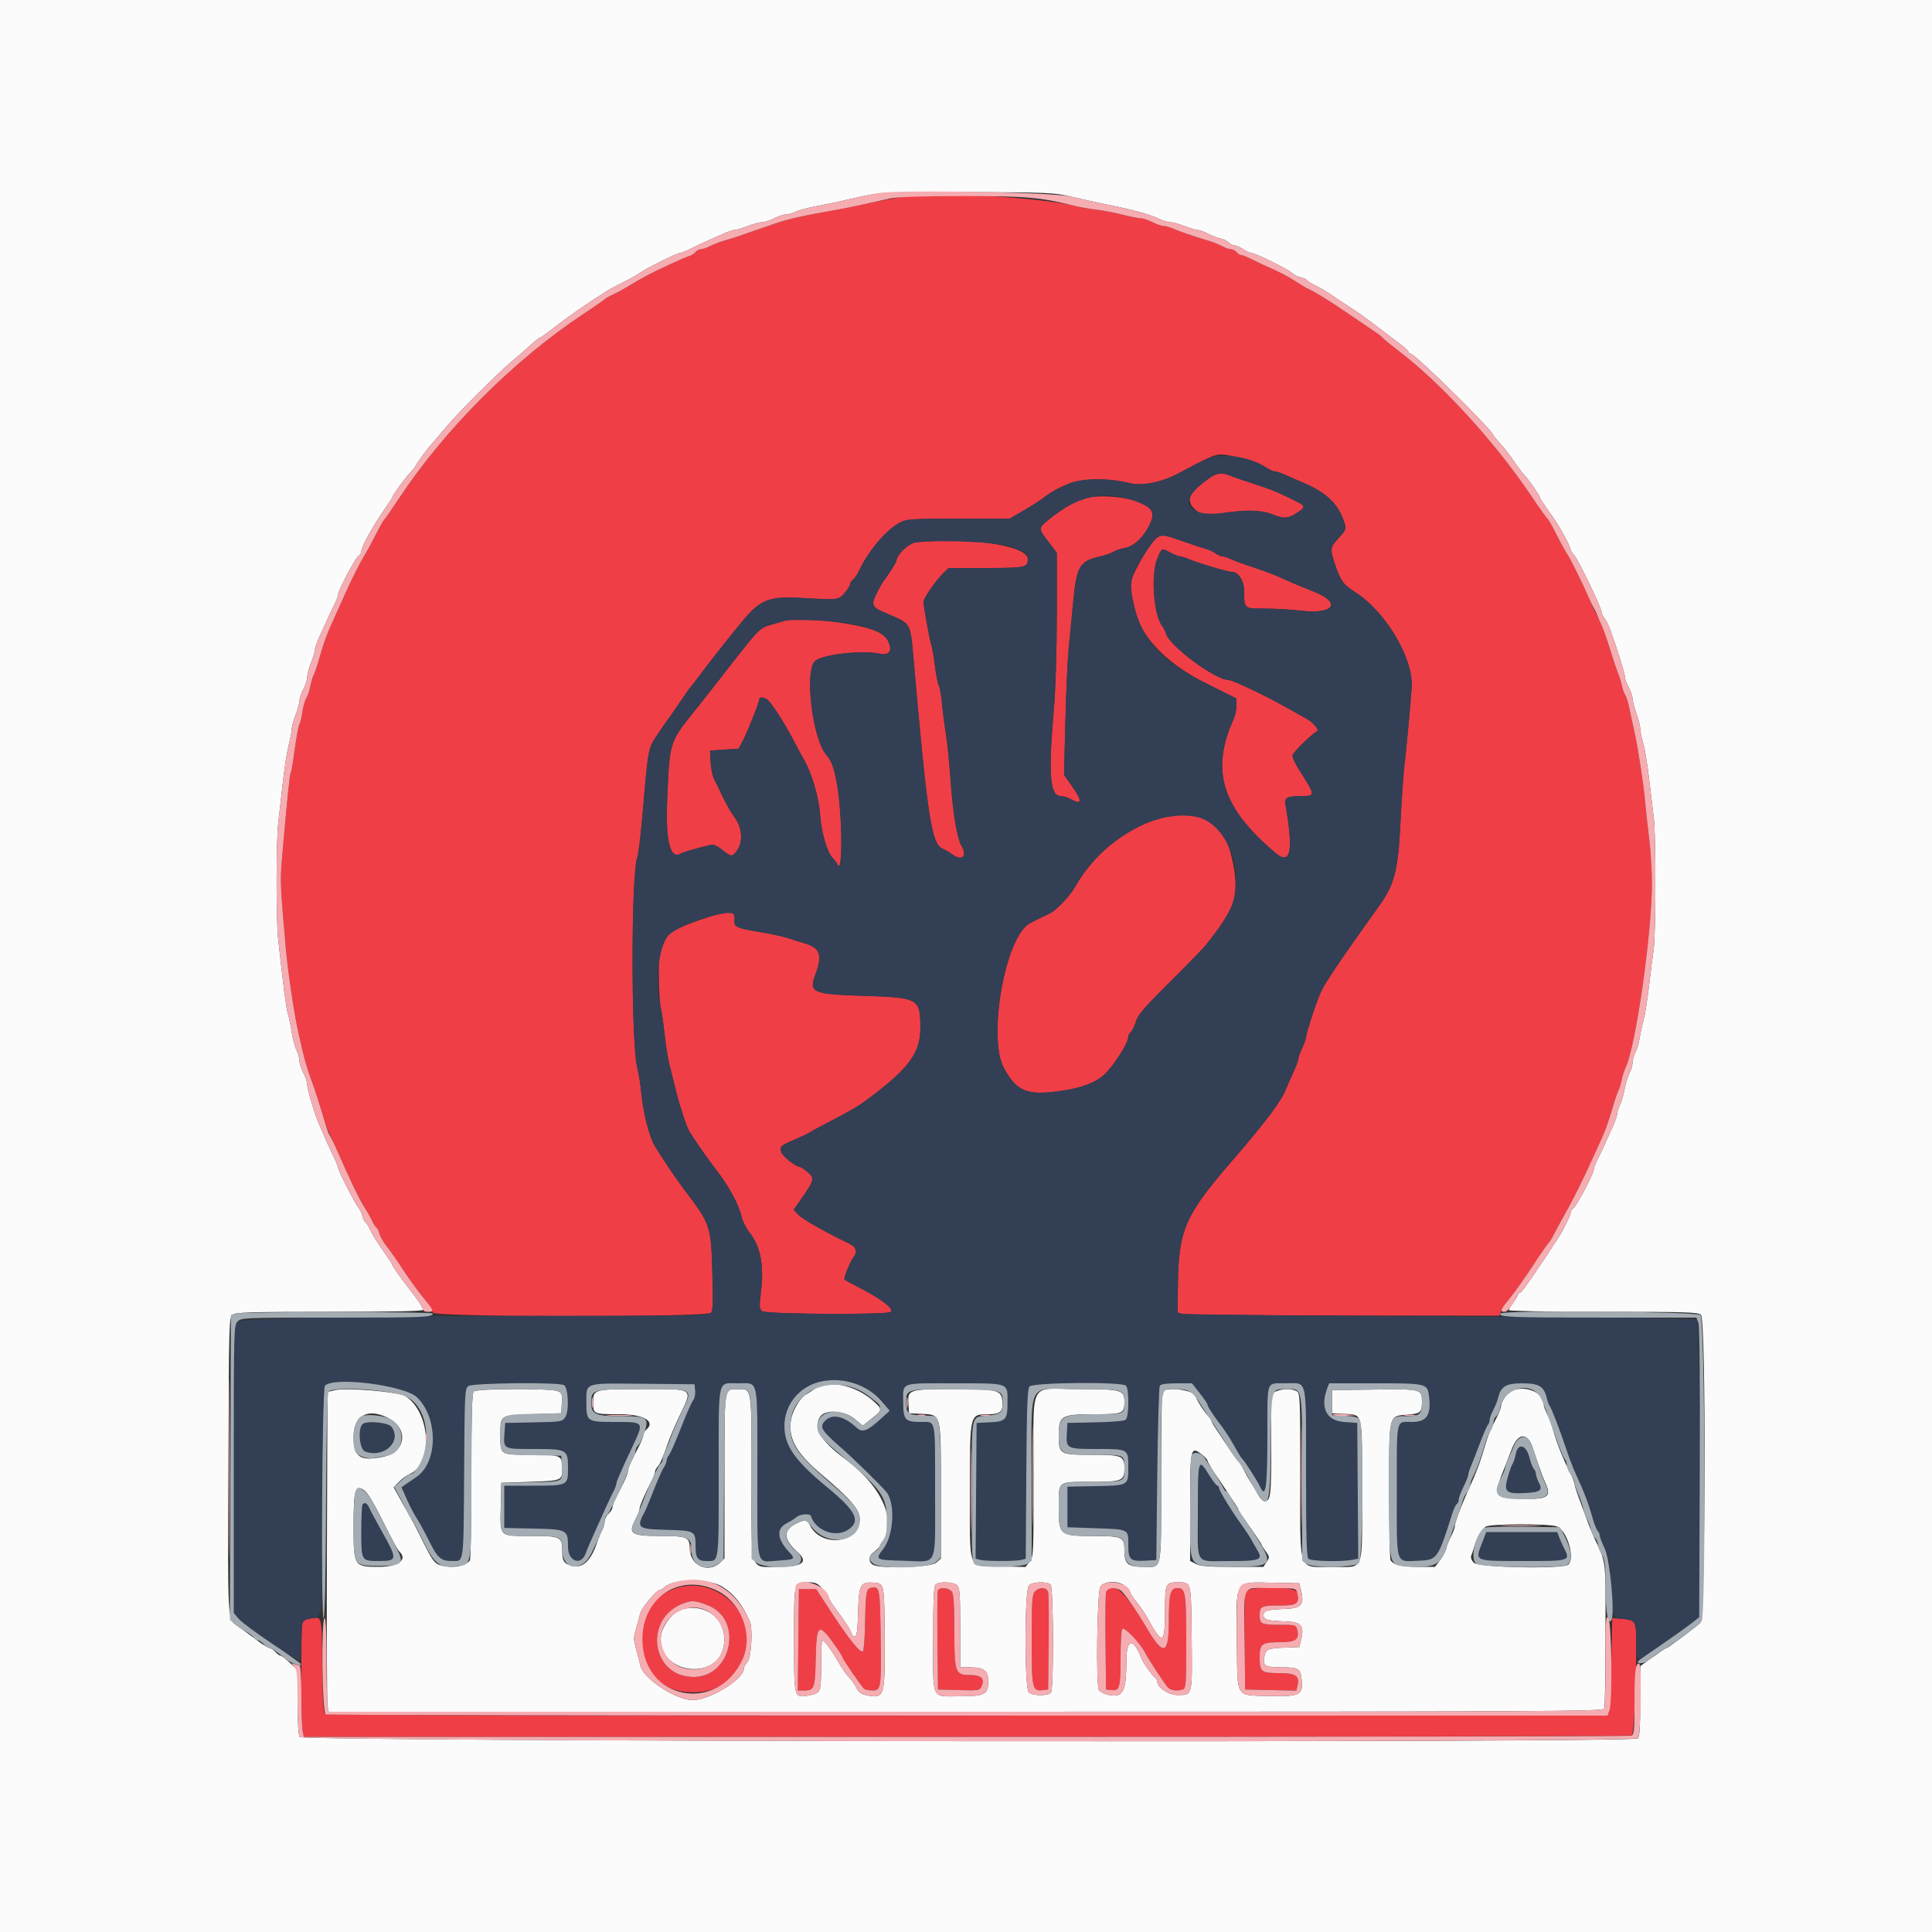 <svg id="svg" version="1.1" xmlns="http://www.w3.org/2000/svg" xmlns:xlink="http://www.w3.org/1999/xlink" width="100" height="100" viewBox="0, 0, 400,400"><rect x="0" y="0" width="400" height="400" fill="#333333" stroke="none"/><g id="svgg"><path id="path0" d="M187.800 40.643 C 185.233 40.989,181.655 41.653,178.400 42.388 C 176.530 42.810,173.380 43.433,171.400 43.772 C 166.448 44.619,162.965 45.415,160.600 46.240 C 159.500 46.624,157.700 47.246,156.600 47.622 C 155.500 47.997,153.970 48.526,153.200 48.798 C 152.430 49.069,150.990 49.522,150.000 49.806 C 149.010 50.090,147.660 50.608,147.000 50.958 C 146.340 51.309,145.507 51.596,145.149 51.598 C 144.791 51.599,144.280 51.863,144.013 52.185 C 143.746 52.506,143.139 52.886,142.664 53.029 C 141.832 53.280,136.866 55.526,134.800 56.587 C 133.617 57.194,132.001 58.114,129.800 59.435 C 128.920 59.962,127.570 60.686,126.800 61.042 C 126.030 61.398,125.310 61.809,125.200 61.954 C 125.090 62.100,123.110 63.471,120.800 65.001 C 106.418 74.525,92.088 88.855,82.598 103.200 C 81.069 105.510,79.701 107.490,79.557 107.600 C 79.412 107.710,78.926 108.520,78.476 109.400 C 77.019 112.250,76.412 113.371,75.444 115.000 C 74.420 116.723,72.759 120.025,71.622 122.600 C 71.233 123.480,70.418 125.280,69.812 126.600 C 67.619 131.374,67.162 132.593,65.837 137.218 C 65.550 138.219,65.133 139.389,64.910 139.818 C 64.688 140.248,64.379 141.301,64.224 142.158 C 64.069 143.016,63.704 144.096,63.414 144.558 C 63.124 145.021,62.759 146.300,62.604 147.400 C 62.448 148.500,62.160 149.702,61.962 150.071 C 61.765 150.440,61.341 152.738,61.020 155.179 C 60.700 157.619,60.327 159.795,60.192 160.013 C 59.967 160.377,59.441 165.528,58.386 177.700 C 57.987 182.315,58.038 183.527,59.182 196.400 C 59.584 200.932,60.870 209.683,61.650 213.200 C 63.091 219.692,63.266 220.316,65.026 225.200 C 65.304 225.970,66.018 228.220,66.614 230.200 C 67.210 232.180,67.857 234.070,68.052 234.400 C 68.246 234.730,68.516 235.270,68.651 235.600 C 68.884 236.170,69.454 237.468,71.154 241.300 C 72.661 244.696,74.827 249.027,75.605 250.200 C 76.043 250.860,76.669 251.973,76.995 252.673 C 77.321 253.373,77.751 254.046,77.950 254.169 C 78.149 254.292,78.432 254.871,78.578 255.457 C 78.725 256.042,79.434 257.259,80.152 258.161 C 80.871 259.062,82.332 261.150,83.399 262.800 C 84.466 264.450,86.297 266.990,87.469 268.444 C 88.641 269.899,89.600 271.384,89.600 271.744 C 89.600 272.718,146.406 272.757,147.214 271.784 C 147.610 271.306,147.670 269.377,147.479 263.202 C 147.184 253.688,147.121 253.506,141.586 246.196 C 139.942 244.025,137.082 239.777,135.530 237.200 C 134.450 235.407,133.207 230.555,132.792 226.507 C 132.568 224.326,132.198 221.925,131.968 221.171 C 130.648 216.825,130.627 180.974,131.943 177.542 C 132.166 176.961,132.634 173.181,132.983 169.142 C 134.267 154.312,134.122 155.074,136.272 151.861 C 137.325 150.288,138.280 148.910,138.393 148.800 C 138.507 148.690,139.488 147.275,140.573 145.656 C 141.658 144.037,142.738 142.507,142.973 142.256 C 143.208 142.005,144.200 140.720,145.178 139.400 C 146.979 136.968,150.844 132.072,153.529 128.818 C 157.446 124.072,159.141 123.402,166.200 123.809 C 173.600 124.236,173.630 124.232,174.900 122.731 C 175.505 122.015,176.000 121.220,176.000 120.964 C 176.000 120.708,176.280 120.265,176.623 119.981 C 176.966 119.696,177.506 118.909,177.823 118.232 C 179.764 114.090,183.368 109.803,186.200 108.268 C 187.727 107.440,188.283 107.400,198.400 107.400 L 209.000 107.400 212.000 105.653 C 213.650 104.692,215.360 103.612,215.800 103.253 C 220.591 99.344,226.585 98.280,233.910 100.036 C 236.510 100.660,240.550 99.844,244.000 97.998 C 251.231 94.130,251.716 93.938,253.723 94.157 C 255.859 94.391,261.351 96.180,262.585 97.044 C 263.021 97.350,263.626 97.600,263.929 97.600 C 264.231 97.600,265.046 97.856,265.740 98.170 C 266.433 98.483,268.350 99.314,270.000 100.018 C 274.838 102.080,277.299 104.560,278.434 108.519 C 278.719 109.512,278.556 109.883,277.181 111.375 C 275.352 113.358,275.321 113.589,276.430 116.913 C 277.560 120.301,278.084 121.008,280.708 122.687 C 286.927 126.665,292.689 136.434,292.275 142.299 C 291.983 146.456,291.223 154.624,290.778 158.400 C 290.557 160.270,290.189 165.580,289.960 170.200 C 289.457 180.323,288.757 183.051,285.494 187.613 C 277.445 198.862,274.462 203.274,273.466 205.400 C 272.603 207.243,270.424 213.909,270.393 214.800 C 270.382 215.130,270.025 216.120,269.600 217.000 C 269.175 217.880,268.821 218.858,268.814 219.174 C 268.806 219.489,268.463 220.479,268.051 221.374 C 267.639 222.268,266.802 224.184,266.191 225.632 C 265.097 228.227,261.940 232.415,255.200 240.210 C 245.244 251.726,244.008 254.579,243.865 266.377 L 243.800 271.755 244.800 272.037 C 245.350 272.193,260.339 272.338,278.110 272.360 L 310.420 272.400 310.765 271.492 C 310.955 270.992,311.909 269.597,312.885 268.392 C 313.861 267.186,315.890 264.310,317.393 262.000 C 318.897 259.690,320.323 257.620,320.563 257.400 C 320.804 257.180,321.311 256.370,321.691 255.600 C 322.071 254.830,323.097 252.940,323.971 251.400 C 325.657 248.431,327.727 244.279,329.654 240.000 C 330.298 238.570,331.160 236.680,331.570 235.800 C 332.348 234.131,333.277 231.475,334.163 228.382 C 334.450 227.381,334.865 226.211,335.086 225.782 C 335.307 225.352,335.603 224.370,335.745 223.600 C 335.887 222.830,336.260 221.660,336.573 221.000 C 338.679 216.568,342.006 193.229,342.002 182.920 C 342.001 180.237,341.743 176.007,341.429 173.520 C 341.115 171.034,340.747 167.650,340.611 166.000 C 340.338 162.686,338.997 154.014,338.323 151.200 C 338.086 150.210,337.668 148.275,337.395 146.900 C 337.121 145.524,336.716 144.174,336.495 143.900 C 336.273 143.625,335.963 142.770,335.804 142.000 C 335.645 141.230,335.287 140.060,335.007 139.400 C 334.727 138.740,334.002 136.580,333.395 134.600 C 332.395 131.339,331.245 128.407,330.335 126.800 C 330.148 126.470,329.884 125.930,329.749 125.600 C 328.377 122.249,325.395 116.111,324.405 114.600 C 323.972 113.940,322.965 112.094,322.167 110.498 C 321.369 108.901,320.567 107.503,320.385 107.391 C 320.203 107.278,318.696 105.164,317.037 102.693 C 309.441 91.381,298.180 79.111,289.200 72.362 C 287.990 71.452,286.721 70.414,286.380 70.054 C 286.040 69.694,285.474 69.220,285.122 69.000 C 284.771 68.780,282.387 67.160,279.825 65.400 C 275.452 62.396,272.487 60.557,270.580 59.664 C 270.128 59.453,268.958 58.745,267.980 58.090 C 267.001 57.435,264.940 56.346,263.400 55.669 C 261.860 54.992,259.887 54.069,259.015 53.619 C 258.144 53.169,257.221 52.800,256.964 52.800 C 256.708 52.800,256.274 52.530,256.000 52.200 C 255.726 51.870,255.209 51.599,254.851 51.598 C 254.493 51.596,253.660 51.305,253.000 50.951 C 252.340 50.596,250.990 50.067,250.000 49.774 C 247.113 48.921,244.297 47.957,242.940 47.357 C 242.246 47.051,241.339 46.800,240.924 46.800 C 240.509 46.800,239.463 46.440,238.600 46.000 C 237.737 45.560,236.653 45.200,236.191 45.200 C 235.729 45.200,234.012 44.858,232.375 44.440 C 230.739 44.022,228.320 43.560,227.000 43.413 C 225.680 43.267,223.880 42.959,223.000 42.729 C 216.119 40.933,194.957 39.679,187.800 40.643 M250.800 98.705 C 245.881 101.968,245.163 103.839,248.018 105.950 C 249.130 106.772,249.212 106.775,253.673 106.152 C 258.469 105.482,261.369 105.610,263.731 106.597 C 265.754 107.442,266.789 107.353,268.507 106.186 C 270.421 104.885,270.401 104.801,267.899 103.557 C 264.523 101.878,263.201 101.341,259.600 100.184 C 257.730 99.583,255.609 98.846,254.886 98.546 C 253.185 97.839,252.038 97.884,250.800 98.705 M222.372 103.943 C 220.093 105.262,216.824 107.669,215.846 108.749 C 215.120 109.551,215.140 109.610,216.953 112.023 L 218.800 114.479 218.795 127.140 C 218.791 134.859,218.561 142.454,218.203 146.600 C 217.019 160.323,217.357 164.783,219.580 164.814 C 220.141 164.822,221.050 165.086,221.600 165.400 C 224.054 166.803,224.168 165.938,221.947 162.771 L 220.295 160.415 220.579 149.308 C 220.736 143.198,221.037 136.490,221.249 134.400 C 221.461 132.310,221.880 127.965,222.180 124.744 C 222.881 117.211,223.494 116.165,227.766 115.208 C 228.803 114.975,230.044 114.539,230.525 114.238 C 231.006 113.936,232.120 113.567,233.000 113.416 C 235.837 112.930,239.465 107.790,238.389 105.780 C 236.848 102.900,226.273 101.687,222.372 103.943 M239.570 111.313 C 237.858 112.638,234.000 119.498,234.000 121.218 C 234.000 129.350,239.539 136.430,249.949 141.606 L 255.972 144.600 255.986 146.086 C 255.994 146.904,255.734 148.164,255.409 148.886 C 250.587 159.597,252.977 167.228,264.090 176.598 C 267.231 179.247,267.836 176.287,266.142 166.556 C 265.891 165.113,266.497 164.815,269.700 164.805 C 272.374 164.798,272.353 164.653,268.930 159.332 C 268.199 158.195,267.600 156.908,267.600 156.472 C 267.600 155.868,271.109 152.368,272.732 151.351 C 273.158 151.085,271.752 149.482,270.487 148.792 C 269.669 148.346,267.740 147.268,266.200 146.395 C 262.014 144.024,255.225 140.800,254.417 140.800 C 251.637 140.800,242.214 133.826,241.401 131.167 C 241.238 130.635,240.888 129.930,240.622 129.600 C 238.909 127.474,238.245 119.264,239.515 115.918 C 240.460 113.431,240.474 113.423,242.251 114.376 C 243.097 114.829,244.034 115.200,244.334 115.200 C 244.634 115.200,245.446 115.451,246.140 115.758 C 247.846 116.513,254.157 118.400,254.977 118.400 C 256.443 118.400,257.600 120.231,257.600 122.549 C 257.600 126.040,257.551 126.000,261.875 126.000 C 263.959 126.000,267.314 126.194,269.332 126.431 C 276.311 127.250,277.858 124.724,271.800 122.402 C 270.480 121.896,268.590 121.123,267.600 120.683 C 266.610 120.244,265.260 119.646,264.600 119.355 C 263.225 118.749,260.612 117.803,258.000 116.964 C 257.010 116.647,255.633 116.120,254.940 115.793 C 254.246 115.467,253.431 115.200,253.129 115.200 C 252.826 115.200,252.160 114.907,251.648 114.549 C 251.137 114.190,250.152 113.750,249.459 113.570 C 248.767 113.391,246.670 112.699,244.800 112.033 C 241.013 110.685,240.477 110.611,239.570 111.313 M189.704 112.275 C 188.174 112.429,185.600 114.862,185.600 116.154 C 185.600 116.358,183.934 118.993,183.294 119.800 C 182.346 120.996,180.800 124.048,180.800 124.722 C 180.800 125.696,181.227 126.021,184.099 127.231 C 188.480 129.078,188.497 129.105,189.052 135.449 C 192.018 169.312,192.838 174.720,195.163 175.722 C 195.734 175.967,196.629 176.490,197.154 176.884 C 199.165 178.394,200.382 177.242,199.054 175.086 C 198.163 173.640,197.269 168.226,196.795 161.400 C 196.551 157.880,196.101 153.470,195.797 151.600 C 195.492 149.730,195.136 146.959,195.005 145.442 C 194.873 143.925,194.589 142.353,194.373 141.949 C 194.156 141.545,193.798 139.726,193.576 137.907 C 193.354 136.088,192.995 134.046,192.778 133.370 C 192.415 132.235,191.223 125.559,191.207 124.569 C 191.196 123.919,193.620 120.375,195.083 118.900 L 196.373 117.600 204.107 117.600 C 212.249 117.600,212.800 117.484,212.800 115.769 C 212.800 112.965,200.837 111.156,189.704 112.275 M162.200 128.603 C 161.980 128.679,160.810 129.023,159.600 129.367 C 157.193 130.052,157.226 130.018,149.005 140.600 C 147.125 143.020,145.069 145.639,144.437 146.421 C 138.502 153.758,138.663 153.267,138.134 165.585 C 137.773 173.977,138.727 177.910,140.847 176.775 C 141.624 176.359,143.034 175.943,147.087 174.933 C 147.702 174.780,148.455 175.093,149.544 175.956 C 151.440 177.457,151.589 177.464,152.580 176.106 C 153.881 174.323,153.680 171.379,152.112 169.257 C 151.404 168.299,150.266 166.319,149.583 164.857 C 148.899 163.396,148.098 161.746,147.801 161.191 C 147.504 160.635,147.203 159.105,147.131 157.791 L 147.000 155.400 149.970 155.200 L 152.940 155.000 153.779 153.400 C 154.776 151.497,157.200 145.419,157.200 144.820 C 157.200 144.343,157.642 144.288,158.577 144.646 C 159.467 144.988,162.495 149.688,164.990 154.600 C 165.326 155.260,166.036 156.566,166.568 157.502 C 168.148 160.281,169.543 165.147,169.808 168.800 C 170.070 172.427,171.291 176.565,172.427 177.678 C 172.807 178.050,173.213 178.590,173.329 178.878 C 174.566 181.950,174.430 167.927,173.161 161.643 C 172.537 158.550,172.153 157.581,170.990 156.162 C 168.206 152.764,166.565 139.035,168.690 136.910 C 170.100 135.500,178.409 134.548,182.252 135.357 C 185.251 135.988,184.988 132.514,181.914 130.897 C 178.425 129.061,165.276 127.531,162.200 128.603 M239.800 169.575 C 232.774 171.675,226.382 176.914,222.514 183.742 C 221.535 185.470,218.642 188.508,217.438 189.074 C 215.960 189.768,214.024 190.722,213.218 191.153 C 208.134 193.874,204.394 214.883,207.871 221.186 C 210.507 225.964,212.655 226.841,219.397 225.893 C 223.871 225.265,226.643 224.245,228.600 222.510 C 230.457 220.863,233.600 215.950,233.600 214.695 C 233.600 214.366,233.841 213.898,234.135 213.654 C 234.430 213.409,234.899 212.442,235.177 211.505 C 235.591 210.114,236.874 208.621,242.142 203.400 C 245.694 199.880,249.096 196.370,249.703 195.600 C 252.300 192.304,252.747 191.671,254.212 189.200 C 256.117 185.988,256.280 182.288,254.769 176.568 C 252.985 169.816,247.525 167.265,239.800 169.575 M146.800 189.836 C 137.132 193.013,136.395 193.854,136.410 201.710 C 136.415 204.619,136.597 207.769,136.814 208.708 C 137.030 209.647,137.384 212.119,137.600 214.201 C 137.816 216.282,138.275 219.113,138.620 220.493 C 138.966 221.872,139.609 224.440,140.050 226.200 C 140.825 229.295,142.168 233.330,142.727 234.246 C 143.989 236.310,146.506 239.911,148.427 242.400 C 150.984 245.712,152.978 249.430,153.541 251.936 C 153.743 252.834,154.463 254.270,155.142 255.127 C 157.458 258.051,158.219 261.913,157.556 267.377 C 157.160 270.646,157.184 270.999,157.838 271.477 C 158.677 272.091,183.402 272.240,184.354 271.637 C 185.201 271.100,182.845 269.187,178.600 266.962 C 176.620 265.925,174.929 265.018,174.842 264.947 C 174.594 264.744,176.049 261.071,176.655 260.369 C 177.562 259.318,177.304 258.194,176.012 257.572 C 170.937 255.127,166.239 252.476,165.364 251.562 L 164.318 250.471 166.109 247.909 C 168.598 244.348,168.687 243.913,167.182 242.646 C 166.498 242.071,165.789 241.600,165.605 241.600 C 164.761 241.600,161.950 239.342,161.737 238.492 C 161.444 237.322,161.571 237.211,164.800 235.816 C 166.230 235.198,167.601 234.535,167.846 234.342 C 168.092 234.149,170.252 232.985,172.646 231.756 C 175.041 230.527,177.775 228.954,178.723 228.261 C 188.091 221.405,190.585 218.129,190.552 212.722 C 190.515 206.659,190.289 206.539,178.200 206.158 C 168.276 205.845,167.415 205.443,168.809 201.775 C 170.348 197.728,169.805 196.204,166.492 195.275 C 165.671 195.045,164.190 194.581,163.200 194.244 C 162.210 193.907,159.510 193.324,157.200 192.950 C 152.610 192.205,151.906 191.887,152.068 190.634 C 152.337 188.548,151.229 188.380,146.800 189.836 M138.600 329.351 C 129.307 333.733,131.640 349.236,141.750 350.280 C 147.630 350.887,151.433 348.713,153.782 343.403 C 157.771 334.382,147.700 325.060,138.600 329.351 M180.501 328.707 C 179.343 328.898,179.239 329.446,179.108 336.068 C 179.049 339.075,178.852 341.684,178.670 341.864 C 178.172 342.361,175.886 339.562,172.246 334.000 L 168.975 329.000 167.187 329.000 L 165.400 329.000 165.293 339.500 L 165.187 350.000 166.544 350.000 C 168.588 350.000,168.765 349.499,168.888 343.378 C 169.036 336.001,169.498 335.759,173.209 341.120 C 173.864 342.066,174.400 342.935,174.400 343.051 C 174.400 343.420,178.492 349.388,178.955 349.694 C 179.200 349.856,179.977 349.991,180.682 349.994 C 182.406 350.002,182.476 349.501,182.324 338.319 C 182.196 328.940,182.102 328.444,180.501 328.707 M194.180 329.307 C 194.073 329.586,194.034 334.311,194.093 339.807 L 194.200 349.800 198.502 349.914 C 202.754 350.026,202.810 350.015,203.261 349.025 C 203.927 347.564,203.135 346.800,200.951 346.800 C 197.748 346.800,197.602 346.404,197.587 337.700 C 197.578 332.098,197.440 330.023,197.043 329.500 C 196.429 328.691,194.467 328.559,194.180 329.307 M214.262 329.531 C 213.686 330.167,213.600 331.463,213.600 339.455 C 213.600 349.602,213.721 350.173,215.820 349.934 L 217.000 349.800 217.113 340.200 C 217.175 334.920,217.126 330.195,217.005 329.700 C 216.731 328.579,215.208 328.486,214.262 329.531 M228.995 329.700 C 228.874 330.195,228.825 334.920,228.887 340.200 L 229.000 349.800 230.246 349.921 C 231.825 350.075,231.998 349.364,232.006 342.650 C 232.009 339.983,232.162 337.563,232.346 337.274 C 232.726 336.674,236.000 340.059,237.085 342.175 C 237.732 343.435,240.745 348.055,241.733 349.300 C 242.289 350.001,243.781 350.212,244.967 349.757 C 245.520 349.545,245.600 348.301,245.600 339.931 C 245.600 329.775,245.442 328.800,243.800 328.800 C 242.299 328.800,242.000 329.917,242.000 335.525 C 242.000 342.705,240.894 343.015,237.291 336.842 C 232.966 329.435,229.740 326.657,228.995 329.700 M257.795 329.700 C 257.674 330.195,257.625 334.920,257.687 340.200 L 257.800 349.800 263.089 349.912 L 268.379 350.023 268.623 349.049 C 269.138 346.997,268.292 346.400,264.866 346.400 C 261.115 346.400,260.800 346.147,260.800 343.134 C 260.800 340.298,261.214 340.000,265.160 340.000 C 268.279 340.000,269.066 339.401,268.566 337.408 C 268.323 336.438,268.195 336.400,265.189 336.400 C 261.107 336.400,260.800 336.260,260.800 334.400 C 260.800 332.540,261.107 332.400,265.189 332.400 C 268.576 332.400,269.131 331.951,268.539 329.688 C 268.174 328.291,258.137 328.302,257.795 329.700 M146.600 332.382 C 153.937 335.239,151.537 347.200,143.627 347.200 C 134.793 347.200,133.117 334.998,141.532 331.947 C 143.336 331.293,143.936 331.344,146.600 332.382 M64.134 335.083 C 63.438 335.172,62.754 335.542,62.615 335.905 C 62.290 336.751,62.314 356.535,62.642 358.282 L 62.889 359.600 200.145 359.594 C 275.635 359.591,337.610 359.454,337.866 359.291 C 338.482 358.899,339.098 337.642,338.536 336.176 C 338.298 335.557,337.465 335.291,335.200 335.111 L 333.800 335.000 333.600 344.600 C 333.490 349.880,333.254 354.425,333.076 354.700 C 332.706 355.273,68.208 355.447,67.307 354.875 C 66.944 354.644,66.786 351.995,66.707 344.786 C 66.590 334.083,66.765 334.745,64.134 335.083 " stroke="none" fill="#f03e46" fill-rule="evenodd"></path><path id="path1" d="M249.000 95.384 C 247.460 96.174,245.210 97.351,244.000 97.998 C 240.550 99.844,236.510 100.660,233.910 100.036 C 229.036 98.867,223.539 98.967,220.946 100.271 C 217.908 101.800,216.781 102.452,215.800 103.253 C 215.360 103.612,213.650 104.692,212.000 105.653 L 209.000 107.400 198.400 107.400 C 188.283 107.400,187.727 107.440,186.200 108.268 C 183.368 109.803,179.764 114.090,177.823 118.232 C 177.506 118.909,176.966 119.696,176.623 119.981 C 176.280 120.265,176.000 120.708,176.000 120.964 C 176.000 121.220,175.505 122.015,174.900 122.731 C 173.630 124.232,173.600 124.236,166.200 123.809 C 159.141 123.402,157.446 124.072,153.529 128.818 C 150.844 132.072,146.979 136.968,145.178 139.400 C 144.200 140.720,143.208 142.005,142.973 142.256 C 142.738 142.507,141.658 144.037,140.573 145.656 C 139.488 147.275,138.507 148.690,138.393 148.800 C 138.280 148.910,137.325 150.288,136.272 151.861 C 134.122 155.074,134.267 154.312,132.983 169.142 C 132.634 173.181,132.166 176.961,131.943 177.542 C 130.627 180.974,130.648 216.825,131.968 221.171 C 132.198 221.925,132.568 224.326,132.792 226.507 C 133.207 230.555,134.450 235.407,135.530 237.200 C 137.082 239.777,139.942 244.025,141.586 246.196 C 147.121 253.506,147.184 253.688,147.479 263.202 C 147.670 269.377,147.610 271.306,147.214 271.784 C 146.766 272.323,144.303 272.400,127.451 272.400 C 79.259 272.401,49.925 272.875,49.134 273.666 C 48.435 274.365,48.400 275.832,48.400 304.206 L 48.400 334.012 49.700 335.396 C 51.210 337.004,61.634 344.026,62.091 343.743 C 62.261 343.639,62.403 341.898,62.406 339.876 C 62.413 335.589,62.497 335.403,64.568 335.076 C 66.871 334.712,66.787 335.630,66.794 310.580 C 66.798 293.060,66.918 287.242,67.280 286.880 C 69.189 284.971,83.711 286.811,86.323 289.293 C 90.765 293.514,90.696 302.801,86.200 305.800 C 85.540 306.240,84.578 306.899,84.062 307.265 L 83.123 307.929 84.252 310.465 C 84.873 311.859,85.779 313.593,86.265 314.318 C 86.751 315.043,87.915 317.176,88.852 319.057 C 90.641 322.653,91.293 323.206,93.726 323.194 C 96.070 323.183,95.966 323.984,96.088 305.052 C 96.195 288.243,96.231 287.512,96.976 286.968 C 97.883 286.305,115.761 286.135,116.779 286.779 C 117.677 287.347,117.869 292.130,117.044 293.388 C 116.409 294.359,116.276 294.381,110.498 294.489 L 104.600 294.600 104.474 296.368 C 104.207 300.102,104.037 300.000,110.546 300.000 C 117.486 300.000,117.600 300.067,117.600 304.117 C 117.600 307.564,117.523 307.600,110.226 307.600 L 104.400 307.600 104.400 311.971 L 104.400 316.342 110.433 316.471 C 117.436 316.621,117.600 316.708,117.600 320.289 C 117.600 323.255,120.292 324.258,121.241 321.645 C 121.450 321.070,121.860 320.060,122.153 319.400 C 124.856 313.295,126.344 310.049,127.038 308.738 C 127.347 308.154,127.600 307.468,127.600 307.214 C 127.600 306.761,128.325 305.092,130.990 299.400 C 133.372 294.313,133.438 294.400,127.169 294.400 C 121.540 294.400,121.400 294.303,121.400 290.400 C 121.400 286.155,120.756 286.370,133.154 286.494 L 143.800 286.600 143.928 287.937 C 143.999 288.673,143.807 289.573,143.503 289.937 C 143.198 290.302,142.072 292.850,141.000 295.600 C 139.928 298.350,138.815 300.884,138.526 301.231 C 138.237 301.579,138.000 302.124,138.000 302.442 C 138.000 302.761,137.746 303.384,137.436 303.827 C 137.126 304.270,136.220 306.303,135.422 308.345 C 134.624 310.387,133.809 312.360,133.611 312.729 C 131.665 316.363,131.893 316.574,137.932 316.734 C 143.856 316.892,144.000 316.968,144.000 319.969 C 144.000 322.618,144.432 323.200,146.400 323.200 C 148.886 323.200,148.800 323.857,148.800 304.800 C 148.800 284.830,148.459 286.400,152.800 286.400 C 157.142 286.400,156.800 284.826,156.800 304.831 C 156.800 325.048,156.422 323.406,161.011 323.112 C 164.627 322.880,164.733 322.801,163.382 321.345 C 160.842 318.608,160.673 316.490,162.906 315.359 C 163.618 314.999,164.484 314.456,164.830 314.153 C 165.637 313.448,167.690 313.270,167.896 313.887 C 168.922 316.966,173.021 318.447,175.641 316.686 C 178.262 314.924,177.220 312.830,171.287 307.943 C 164.532 302.378,162.404 299.326,162.404 295.200 C 162.404 285.569,175.851 282.224,182.586 290.180 L 184.200 292.086 182.214 293.885 C 179.583 296.270,178.533 296.659,177.440 295.655 C 174.710 293.148,172.292 292.612,170.814 294.185 C 169.625 295.451,170.018 296.113,174.066 299.659 C 176.687 301.955,182.063 307.206,183.473 308.847 C 185.385 311.073,185.077 317.798,182.935 320.604 C 181.123 322.976,181.120 322.974,187.243 323.140 C 194.283 323.331,193.600 324.853,193.600 308.984 C 193.600 293.271,193.832 294.400,190.606 294.400 C 187.406 294.400,187.000 293.954,187.000 290.439 C 187.000 286.061,186.115 286.400,197.538 286.400 C 209.147 286.400,208.600 286.202,208.600 290.400 C 208.600 293.929,208.229 294.334,204.866 294.483 L 202.200 294.600 202.095 308.652 L 201.990 322.704 202.895 322.947 C 204.058 323.258,210.327 323.262,211.484 322.952 L 212.369 322.715 212.484 305.218 C 212.578 291.106,212.706 287.594,213.149 287.061 C 213.853 286.214,232.287 286.047,233.120 286.880 C 233.800 287.560,233.762 293.368,233.073 293.940 C 232.760 294.199,230.196 294.422,226.773 294.489 L 221.000 294.600 220.878 296.732 C 220.695 299.938,220.814 300.000,227.169 300.000 C 233.666 300.000,233.600 299.961,233.600 303.831 C 233.600 307.595,233.670 307.555,226.773 307.689 L 221.000 307.800 221.000 312.000 L 221.000 316.200 226.800 316.401 C 233.761 316.643,233.600 316.563,233.600 319.775 C 233.600 322.915,233.979 323.281,237.066 323.121 L 239.400 323.000 239.600 305.200 C 239.710 295.410,239.946 287.175,240.124 286.900 C 240.338 286.569,241.520 286.400,243.614 286.400 L 246.781 286.400 248.391 288.436 C 249.276 289.556,250.000 290.628,250.000 290.818 C 250.000 291.188,251.132 292.923,252.861 295.202 C 253.886 296.554,254.850 298.091,256.245 300.600 C 256.611 301.260,257.028 301.890,257.170 302.000 C 257.591 302.327,260.322 306.590,260.845 307.738 C 262.073 310.434,262.390 308.185,262.396 296.733 C 262.401 285.548,262.090 286.400,266.163 286.400 C 270.781 286.400,270.400 284.746,270.400 304.800 C 270.400 317.831,270.521 322.361,270.880 322.720 C 271.395 323.235,277.725 323.395,279.955 322.949 L 281.210 322.698 281.105 308.649 L 281.000 294.600 278.210 294.400 C 274.611 294.142,273.274 291.415,274.790 287.426 L 275.180 286.400 284.714 286.400 C 295.559 286.400,295.563 286.401,295.890 289.301 C 296.307 293.001,295.351 294.400,292.404 294.400 C 288.926 294.400,289.200 293.184,289.200 308.629 C 289.200 324.593,288.784 323.310,293.901 323.117 C 297.534 322.980,297.739 322.687,300.628 313.517 C 300.954 312.482,301.396 311.526,301.610 311.394 C 301.825 311.261,302.006 310.848,302.013 310.476 C 302.019 310.104,302.468 308.900,303.009 307.800 C 303.550 306.700,303.994 305.581,303.996 305.314 C 303.998 305.046,304.254 304.236,304.563 303.514 C 304.873 302.791,305.700 300.670,306.401 298.800 C 307.102 296.930,307.838 295.229,308.037 295.020 C 308.237 294.811,308.400 294.358,308.400 294.014 C 308.400 293.670,308.732 292.761,309.139 291.994 C 309.545 291.227,310.008 290.060,310.168 289.400 C 310.745 287.023,311.790 286.400,315.200 286.400 C 318.612 286.400,319.662 287.027,320.226 289.400 C 320.382 290.060,320.645 290.780,320.810 291.000 C 321.232 291.563,322.947 296.015,324.201 299.800 C 324.783 301.560,325.633 303.810,326.088 304.800 C 328.056 309.079,328.835 311.125,329.805 314.559 C 330.110 315.637,330.548 316.708,330.779 316.939 C 331.011 317.171,331.200 317.605,331.200 317.905 C 331.200 318.204,331.694 319.473,332.297 320.725 C 333.304 322.813,333.405 323.459,333.525 328.600 C 333.670 334.799,333.836 335.200,336.248 335.200 C 338.389 335.200,338.800 335.977,338.800 340.029 C 338.800 344.031,338.868 344.095,341.286 342.395 C 342.229 341.732,344.440 340.195,346.200 338.981 C 347.960 337.766,349.940 336.330,350.600 335.791 L 351.800 334.811 351.800 304.225 C 351.800 284.135,351.661 273.501,351.395 273.235 C 351.129 272.969,332.958 272.735,298.395 272.552 C 269.468 272.398,245.350 272.151,244.800 272.003 L 243.800 271.733 243.865 266.367 C 244.009 254.579,245.246 251.724,255.200 240.210 C 261.940 232.415,265.097 228.227,266.191 225.632 C 266.802 224.184,267.639 222.268,268.051 221.374 C 268.463 220.479,268.806 219.489,268.814 219.174 C 268.821 218.858,269.175 217.880,269.600 217.000 C 270.025 216.120,270.382 215.130,270.393 214.800 C 270.424 213.909,272.603 207.243,273.466 205.400 C 274.462 203.274,277.445 198.862,285.494 187.613 C 288.757 183.051,289.457 180.323,289.960 170.200 C 290.189 165.580,290.557 160.270,290.778 158.400 C 291.223 154.624,291.983 146.456,292.275 142.299 C 292.689 136.434,286.927 126.665,280.708 122.687 C 278.084 121.008,277.560 120.301,276.430 116.913 C 275.321 113.589,275.352 113.358,277.181 111.375 C 278.556 109.883,278.719 109.512,278.434 108.519 C 277.299 104.560,274.838 102.080,270.000 100.018 C 268.350 99.314,266.433 98.483,265.740 98.170 C 265.046 97.856,264.231 97.600,263.929 97.600 C 263.626 97.600,263.021 97.350,262.585 97.044 C 258.692 94.318,252.542 93.566,249.000 95.384 M254.886 98.546 C 255.609 98.846,257.730 99.583,259.600 100.184 C 263.201 101.341,264.523 101.878,267.899 103.557 C 270.401 104.801,270.421 104.885,268.507 106.186 C 266.789 107.353,265.754 107.442,263.731 106.597 C 261.369 105.610,258.469 105.482,253.673 106.152 C 246.414 107.166,243.826 104.417,248.400 100.552 C 251.572 97.871,252.541 97.571,254.886 98.546 M235.230 103.811 C 238.691 105.134,239.238 106.043,238.050 108.497 C 236.693 111.299,234.844 113.100,233.000 113.416 C 232.120 113.567,231.006 113.936,230.525 114.238 C 230.044 114.539,228.803 114.975,227.766 115.208 C 223.494 116.165,222.881 117.211,222.180 124.744 C 221.880 127.965,221.461 132.310,221.249 134.400 C 221.037 136.490,220.736 143.198,220.579 149.308 L 220.295 160.415 221.947 162.771 C 224.168 165.938,224.054 166.803,221.600 165.400 C 221.050 165.086,220.141 164.822,219.580 164.814 C 217.357 164.783,217.019 160.323,218.203 146.600 C 218.561 142.454,218.791 134.859,218.795 127.140 L 218.800 114.479 216.953 112.023 C 214.828 109.195,214.813 109.244,218.565 106.466 C 224.037 102.414,229.356 101.567,235.230 103.811 M244.800 112.033 C 246.670 112.699,248.767 113.391,249.459 113.570 C 250.152 113.750,251.137 114.190,251.648 114.549 C 252.160 114.907,252.826 115.200,253.129 115.200 C 253.431 115.200,254.246 115.467,254.940 115.793 C 255.633 116.120,257.010 116.647,258.000 116.964 C 260.612 117.803,263.225 118.749,264.600 119.355 C 265.260 119.646,266.610 120.244,267.600 120.683 C 268.590 121.123,270.480 121.896,271.800 122.402 C 277.858 124.724,276.311 127.250,269.332 126.431 C 267.314 126.194,263.959 126.000,261.875 126.000 C 257.551 126.000,257.600 126.040,257.600 122.549 C 257.600 120.231,256.443 118.400,254.977 118.400 C 254.157 118.400,247.846 116.513,246.140 115.758 C 245.446 115.451,244.634 115.200,244.334 115.200 C 244.034 115.200,243.097 114.829,242.251 114.376 C 240.474 113.423,240.460 113.431,239.515 115.918 C 238.245 119.264,238.909 127.474,240.622 129.600 C 240.888 129.930,241.238 130.635,241.401 131.167 C 242.214 133.826,251.637 140.800,254.417 140.800 C 255.225 140.800,262.014 144.024,266.200 146.395 C 267.740 147.268,269.669 148.346,270.487 148.792 C 271.752 149.482,273.158 151.085,272.732 151.351 C 271.109 152.368,267.600 155.868,267.600 156.472 C 267.600 156.908,268.199 158.195,268.930 159.332 C 272.353 164.653,272.374 164.798,269.700 164.805 C 266.497 164.815,265.891 165.113,266.142 166.556 C 267.836 176.287,267.231 179.247,264.090 176.598 C 252.977 167.228,250.587 159.597,255.409 148.886 C 255.734 148.164,255.994 146.904,255.986 146.086 L 255.972 144.600 249.949 141.606 C 240.576 136.946,236.541 132.634,234.837 125.460 C 233.650 120.465,233.980 119.006,237.426 114.000 C 239.967 110.309,239.963 110.311,244.800 112.033 M209.200 113.156 C 212.289 114.245,212.800 114.616,212.800 115.769 C 212.800 117.484,212.249 117.600,204.107 117.600 L 196.373 117.600 195.083 118.900 C 193.620 120.375,191.196 123.919,191.207 124.569 C 191.223 125.559,192.415 132.235,192.778 133.370 C 192.995 134.046,193.354 136.088,193.576 137.907 C 193.798 139.726,194.156 141.545,194.373 141.949 C 194.589 142.353,194.873 143.925,195.005 145.442 C 195.136 146.959,195.492 149.730,195.797 151.600 C 196.101 153.470,196.551 157.880,196.795 161.400 C 197.269 168.226,198.163 173.640,199.054 175.086 C 200.382 177.242,199.165 178.394,197.154 176.884 C 196.629 176.490,195.734 175.967,195.163 175.722 C 192.838 174.720,192.018 169.312,189.052 135.449 C 188.497 129.105,188.480 129.078,184.099 127.231 C 181.227 126.021,180.800 125.696,180.800 124.722 C 180.800 124.048,182.346 120.996,183.294 119.800 C 183.934 118.993,185.600 116.358,185.600 116.154 C 185.600 114.862,188.174 112.429,189.704 112.275 C 195.151 111.727,206.617 112.245,209.200 113.156 M176.419 129.197 C 181.504 130.270,183.490 131.341,184.086 133.331 C 184.632 135.152,184.096 135.745,182.252 135.357 C 178.409 134.548,170.100 135.500,168.690 136.910 C 166.565 139.035,168.206 152.764,170.990 156.162 C 172.153 157.581,172.537 158.550,173.161 161.643 C 174.430 167.927,174.566 181.950,173.329 178.878 C 173.213 178.590,172.807 178.050,172.427 177.678 C 171.291 176.565,170.070 172.427,169.808 168.800 C 169.543 165.147,168.148 160.281,166.568 157.502 C 166.036 156.566,165.326 155.260,164.990 154.600 C 162.495 149.688,159.467 144.988,158.577 144.646 C 157.642 144.288,157.200 144.343,157.200 144.820 C 157.200 145.419,154.776 151.497,153.779 153.400 L 152.940 155.000 149.970 155.200 L 147.000 155.400 147.131 157.791 C 147.203 159.105,147.504 160.635,147.801 161.191 C 148.098 161.746,148.899 163.396,149.583 164.857 C 150.266 166.319,151.404 168.299,152.112 169.257 C 153.680 171.379,153.881 174.323,152.580 176.106 C 151.589 177.464,151.440 177.457,149.544 175.956 C 148.455 175.093,147.702 174.780,147.087 174.933 C 143.034 175.943,141.624 176.359,140.847 176.775 C 138.727 177.910,137.773 173.977,138.134 165.585 C 138.663 153.267,138.502 153.758,144.437 146.421 C 145.069 145.639,147.125 143.020,149.005 140.600 C 157.226 130.018,157.193 130.052,159.600 129.367 C 160.810 129.023,161.980 128.679,162.200 128.603 C 163.670 128.091,173.027 128.482,176.419 129.197 M248.892 169.481 C 255.098 171.956,258.018 182.781,254.212 189.200 C 252.747 191.671,252.300 192.304,249.703 195.600 C 249.096 196.370,245.694 199.880,242.142 203.400 C 236.874 208.621,235.591 210.114,235.177 211.505 C 234.899 212.442,234.430 213.409,234.135 213.654 C 233.841 213.898,233.600 214.366,233.600 214.695 C 233.600 215.950,230.457 220.863,228.600 222.510 C 226.643 224.245,223.871 225.265,219.397 225.893 C 212.655 226.841,210.507 225.964,207.871 221.186 C 204.394 214.883,208.134 193.874,213.218 191.153 C 214.024 190.722,215.960 189.768,217.438 189.074 C 218.642 188.508,221.535 185.470,222.514 183.742 C 225.670 178.169,229.811 174.265,236.000 171.025 C 240.019 168.921,245.763 168.233,248.892 169.481 M151.864 189.300 C 152.035 189.575,152.127 190.175,152.068 190.634 C 151.906 191.887,152.610 192.205,157.200 192.950 C 159.510 193.324,162.210 193.907,163.200 194.244 C 164.190 194.581,165.671 195.045,166.492 195.275 C 169.805 196.204,170.348 197.728,168.809 201.775 C 167.415 205.443,168.276 205.845,178.200 206.158 C 190.289 206.539,190.515 206.659,190.552 212.722 C 190.585 218.129,188.091 221.405,178.723 228.261 C 177.775 228.954,175.041 230.527,172.646 231.756 C 170.252 232.985,168.092 234.149,167.846 234.342 C 167.601 234.535,166.230 235.198,164.800 235.816 C 161.571 237.211,161.444 237.322,161.737 238.492 C 161.950 239.342,164.761 241.600,165.605 241.600 C 165.789 241.600,166.498 242.071,167.182 242.646 C 168.687 243.913,168.598 244.348,166.109 247.909 L 164.318 250.471 165.364 251.562 C 166.239 252.476,170.937 255.127,176.012 257.572 C 177.304 258.194,177.562 259.318,176.655 260.369 C 176.049 261.071,174.594 264.744,174.842 264.947 C 174.929 265.018,176.620 265.925,178.600 266.962 C 182.845 269.187,185.201 271.100,184.354 271.637 C 183.402 272.240,158.677 272.091,157.838 271.477 C 157.184 270.999,157.160 270.646,157.556 267.377 C 158.219 261.913,157.458 258.051,155.142 255.127 C 154.463 254.270,153.743 252.834,153.541 251.936 C 152.978 249.430,150.984 245.712,148.427 242.400 C 146.506 239.911,143.989 236.310,142.727 234.246 C 142.168 233.330,140.825 229.295,140.050 226.200 C 139.609 224.440,138.966 221.872,138.620 220.493 C 138.275 219.113,137.816 216.282,137.600 214.201 C 137.384 212.119,137.030 209.647,136.814 208.708 C 135.452 202.806,136.453 195.128,138.826 193.268 C 141.713 191.005,151.140 188.136,151.864 189.300 M75.183 294.763 C 74.005 295.497,74.366 300.098,75.637 300.545 C 79.565 301.927,83.259 298.422,81.054 295.406 C 80.432 294.555,76.251 294.097,75.183 294.763 M313.813 301.078 C 313.656 301.915,313.382 302.780,313.202 303.000 C 313.022 303.220,312.567 304.466,312.189 305.770 C 311.289 308.878,311.760 309.327,315.693 309.118 C 318.941 308.945,319.450 308.571,318.614 306.968 C 318.279 306.326,318.004 305.521,318.002 305.180 C 318.001 304.839,317.807 304.367,317.572 304.132 C 317.336 303.896,316.921 302.825,316.648 301.752 C 315.967 299.069,314.264 298.665,313.813 301.078 M248.267 303.467 C 247.624 304.109,247.974 322.704,248.633 322.957 C 249.696 323.365,259.602 323.227,260.414 322.793 C 261.161 322.393,261.161 322.361,260.399 321.093 C 259.972 320.382,259.326 319.260,258.963 318.600 C 258.601 317.940,257.775 316.680,257.129 315.800 C 255.166 313.128,252.406 308.631,252.403 308.100 C 252.401 307.825,252.243 307.600,252.051 307.600 C 251.859 307.600,251.094 306.614,250.351 305.408 C 248.990 303.199,248.754 302.980,248.267 303.467 M75.067 311.467 C 74.920 311.613,74.800 314.127,74.800 317.053 C 74.800 323.182,74.813 323.204,78.474 323.194 C 82.303 323.183,82.332 322.879,79.061 317.068 C 77.926 315.051,76.776 312.905,76.507 312.300 C 76.021 311.209,75.580 310.954,75.067 311.467 M306.856 319.436 C 305.360 323.343,304.985 323.187,315.913 323.195 C 324.935 323.201,325.169 323.126,323.873 320.648 C 323.515 319.961,323.041 318.905,322.821 318.300 L 322.420 317.200 315.065 317.200 L 307.711 317.200 306.856 319.436 " stroke="none" fill="#333f55" fill-rule="evenodd"></path><path id="path2" d="M0.000 200.000 L 0.000 400.000 200.000 400.000 L 400.000 400.000 400.000 200.000 L 400.000 0.000 200.000 0.000 L 0.000 0.000 0.000 200.000 M221.600 40.674 C 223.470 41.130,226.530 41.809,228.400 42.184 C 234.440 43.395,237.843 44.307,239.800 45.240 C 240.680 45.659,241.798 46.002,242.285 46.001 C 242.772 46.000,244.084 46.360,245.200 46.800 C 246.316 47.240,247.541 47.600,247.921 47.600 C 248.301 47.600,249.239 47.936,250.006 48.347 C 250.773 48.757,251.973 49.219,252.672 49.372 C 253.372 49.526,254.159 49.910,254.421 50.226 C 254.683 50.542,255.191 50.801,255.549 50.803 C 255.907 50.804,256.740 51.163,257.400 51.600 C 258.060 52.037,258.848 52.396,259.152 52.397 C 259.942 52.401,267.045 55.932,267.595 56.594 C 267.848 56.899,268.581 57.264,269.223 57.405 C 269.865 57.546,270.495 57.830,270.623 58.037 C 270.750 58.243,271.427 58.684,272.127 59.017 C 273.580 59.707,274.293 60.137,276.757 61.808 C 277.724 62.464,278.804 63.182,279.157 63.405 C 281.124 64.644,282.487 65.609,285.071 67.594 C 286.651 68.807,288.766 70.406,289.771 71.147 C 290.777 71.887,291.600 72.652,291.600 72.847 C 291.600 73.041,291.782 73.200,292.005 73.200 C 292.909 73.200,309.200 89.254,309.200 90.145 C 309.200 90.230,309.841 90.997,310.624 91.850 C 311.408 92.702,312.649 94.300,313.382 95.400 C 314.116 96.500,315.140 97.859,315.658 98.419 C 316.658 99.502,318.800 102.630,318.800 103.009 C 318.800 103.133,319.475 104.178,320.300 105.331 C 321.125 106.485,322.018 107.782,322.284 108.214 C 323.848 110.754,324.846 112.645,325.048 113.450 C 325.175 113.955,325.509 114.558,325.791 114.792 C 326.575 115.443,331.600 125.841,331.600 126.812 C 331.600 127.101,331.856 127.621,332.169 127.969 C 332.482 128.316,333.031 129.410,333.390 130.400 C 334.906 134.586,336.400 139.385,336.400 140.068 C 336.400 140.472,336.760 141.475,337.200 142.296 C 337.640 143.116,338.000 144.157,338.000 144.608 C 338.000 145.059,338.360 146.452,338.800 147.704 C 339.240 148.956,339.600 150.402,339.600 150.917 C 339.600 151.433,339.871 152.767,340.202 153.881 C 340.533 154.995,341.085 158.313,341.428 161.253 C 341.772 164.194,342.210 167.860,342.402 169.400 C 342.859 173.075,342.835 193.522,342.370 196.600 C 342.170 197.920,341.734 201.340,341.401 204.200 C 341.068 207.060,340.546 210.300,340.241 211.400 C 339.936 212.500,339.579 214.141,339.447 215.047 C 339.315 215.953,338.937 217.213,338.606 217.847 C 338.276 218.481,338.003 219.450,338.000 220.000 C 337.997 220.550,337.713 221.540,337.367 222.200 C 337.022 222.860,336.556 224.386,336.332 225.592 C 336.109 226.797,335.672 228.274,335.363 228.872 C 335.053 229.471,334.800 230.264,334.800 230.636 C 334.800 231.008,334.420 232.142,333.957 233.156 C 333.493 234.170,332.751 235.810,332.308 236.800 C 331.865 237.790,331.165 239.266,330.751 240.079 C 330.338 240.893,330.000 241.794,330.000 242.083 C 330.000 242.917,326.392 249.767,325.766 250.120 C 325.455 250.296,325.200 250.691,325.200 250.999 C 325.200 251.509,323.744 254.546,322.803 256.000 C 318.372 262.842,315.076 267.600,314.766 267.600 C 314.551 267.600,314.260 267.915,314.119 268.300 C 313.979 268.685,313.534 269.429,313.132 269.954 C 312.729 270.479,312.400 271.064,312.400 271.254 C 312.400 271.444,321.207 271.600,331.971 271.600 C 349.230 271.600,351.617 271.674,352.171 272.229 C 353.267 273.324,353.112 334.888,352.011 335.989 C 351.081 336.919,345.341 341.200,345.024 341.200 C 344.904 341.200,343.635 342.043,342.203 343.073 L 339.600 344.945 339.600 352.193 C 339.600 357.296,339.458 359.582,339.120 359.920 C 338.162 360.878,62.528 360.586,62.014 359.626 C 61.777 359.183,61.600 356.055,61.600 352.309 L 61.600 345.765 60.036 344.282 C 59.175 343.467,58.303 342.800,58.098 342.800 C 57.892 342.800,57.398 342.440,57.000 342.000 C 56.602 341.560,56.056 341.200,55.786 341.200 C 55.517 341.200,54.291 340.435,53.063 339.500 C 51.835 338.565,50.114 337.301,49.238 336.691 C 47.063 335.175,47.142 336.554,47.280 302.468 C 47.397 273.570,47.422 272.719,48.176 272.168 C 48.822 271.696,52.221 271.600,68.276 271.600 C 81.393 271.600,87.600 271.466,87.600 271.184 C 87.600 270.729,86.572 269.192,84.400 266.400 C 82.611 264.100,81.200 262.087,81.200 261.836 C 81.200 261.728,80.615 260.802,79.900 259.777 C 77.758 256.707,77.227 255.861,76.605 254.527 C 76.279 253.827,75.849 253.154,75.650 253.031 C 75.451 252.908,75.165 252.311,75.013 251.704 C 74.862 251.097,74.496 250.330,74.201 250.000 C 73.535 249.255,70.000 242.355,70.001 241.804 C 70.002 241.582,69.608 240.590,69.126 239.600 C 68.644 238.610,67.898 236.990,67.467 236.000 C 67.036 235.010,66.445 233.660,66.153 233.000 C 65.218 230.886,63.600 225.530,63.600 224.547 C 63.600 224.025,63.240 222.925,62.800 222.104 C 62.360 221.284,61.999 220.159,61.998 219.606 C 61.996 219.053,61.726 218.085,61.398 217.455 C 61.070 216.826,60.615 215.116,60.387 213.655 C 60.160 212.195,59.801 210.460,59.591 209.800 C 59.253 208.740,58.695 204.455,57.587 194.400 C 57.152 190.448,57.163 174.213,57.603 170.400 C 57.794 168.750,58.224 164.962,58.559 161.981 C 58.894 159.001,59.445 155.498,59.784 154.197 C 60.123 152.896,60.400 151.426,60.400 150.931 C 60.400 150.435,60.760 149.116,61.200 148.000 C 61.640 146.884,62.000 145.569,62.000 145.079 C 62.000 144.589,62.360 143.516,62.800 142.696 C 63.240 141.875,63.600 140.759,63.600 140.216 C 63.600 139.674,63.960 138.316,64.400 137.200 C 64.840 136.084,65.200 134.882,65.200 134.529 C 65.200 134.176,65.580 133.058,66.043 132.044 C 66.507 131.030,67.249 129.390,67.692 128.400 C 68.135 127.410,68.835 125.934,69.249 125.121 C 69.662 124.307,70.000 123.406,70.000 123.117 C 70.000 122.283,73.608 115.433,74.234 115.080 C 74.545 114.904,74.800 114.505,74.800 114.192 C 74.800 113.205,77.195 108.899,79.900 105.023 C 80.615 103.998,81.200 103.088,81.200 103.000 C 81.200 102.643,83.678 99.201,84.799 98.001 C 85.460 97.294,86.000 96.652,86.000 96.575 C 86.000 96.251,88.170 93.275,89.530 91.734 C 90.338 90.818,91.720 89.202,92.600 88.143 C 94.683 85.636,103.271 77.053,105.750 75.000 C 106.813 74.120,108.519 72.638,109.541 71.707 C 110.563 70.776,111.519 70.011,111.665 70.007 C 111.811 70.003,113.381 68.875,115.153 67.500 C 117.927 65.349,121.336 62.991,125.532 60.320 C 126.119 59.947,127.770 59.059,129.200 58.347 C 130.630 57.635,132.070 56.831,132.400 56.559 C 133.319 55.803,140.123 52.400,140.717 52.400 C 141.006 52.400,141.907 52.054,142.721 51.630 C 143.534 51.207,145.010 50.504,146.000 50.069 C 146.990 49.633,148.630 48.899,149.644 48.438 C 150.658 47.977,151.776 47.600,152.129 47.600 C 152.482 47.600,153.684 47.240,154.800 46.800 C 155.916 46.360,157.274 46.000,157.816 46.000 C 158.359 46.000,159.475 45.640,160.296 45.200 C 161.116 44.760,162.205 44.400,162.714 44.400 C 163.223 44.400,164.130 44.147,164.728 43.837 C 165.327 43.527,167.343 42.995,169.208 42.654 C 171.074 42.314,174.220 41.643,176.200 41.165 C 182.117 39.736,183.107 39.680,201.000 39.764 C 216.878 39.839,218.461 39.909,221.600 40.674 M168.749 287.500 C 168.222 287.885,167.433 288.397,166.995 288.637 C 165.499 289.460,163.866 292.401,163.683 294.599 C 163.386 298.192,165.065 301.005,170.010 305.195 C 176.202 310.442,178.000 312.544,178.000 314.538 C 178.000 319.597,169.886 320.507,167.638 315.700 C 167.145 314.646,166.563 314.581,164.926 315.397 C 162.051 316.831,162.119 318.652,165.148 321.362 C 167.456 323.426,166.140 324.400,161.043 324.400 C 155.114 324.400,155.600 326.056,155.600 305.846 C 155.600 286.919,155.703 287.585,152.769 287.613 C 149.861 287.640,150.000 286.732,150.000 305.674 L 150.000 322.661 149.074 323.530 C 146.581 325.873,142.800 324.083,142.800 320.560 C 142.800 318.217,142.258 318.000,136.418 318.000 C 130.661 318.000,129.983 317.521,131.565 314.570 C 132.024 313.713,132.400 312.759,132.400 312.450 C 132.400 311.880,133.449 309.415,134.837 306.721 C 135.257 305.907,135.600 305.021,135.600 304.752 C 135.600 304.483,135.856 303.979,136.169 303.631 C 136.709 303.033,137.062 302.207,138.581 298.000 C 138.938 297.010,139.832 294.940,140.568 293.400 C 143.511 287.237,143.997 287.600,132.800 287.600 C 122.946 287.600,122.800 287.640,122.800 290.371 C 122.800 292.774,122.858 292.800,128.251 292.800 C 133.238 292.800,135.845 294.303,133.800 296.000 C 133.470 296.274,133.200 296.755,133.200 297.070 C 133.200 297.384,132.840 298.352,132.400 299.221 C 131.960 300.089,131.240 301.511,130.800 302.379 C 130.360 303.248,130.000 304.247,130.000 304.600 C 130.000 304.953,129.614 305.997,129.142 306.921 C 127.110 310.901,126.800 311.588,126.800 312.117 C 126.800 312.425,126.440 313.002,126.000 313.400 C 125.560 313.798,125.199 314.501,125.198 314.962 C 125.196 315.423,124.946 316.278,124.641 316.861 C 124.337 317.445,123.860 318.615,123.582 319.461 C 122.362 323.180,120.501 324.854,118.329 324.187 C 116.706 323.689,116.400 323.178,116.400 320.965 C 116.400 318.143,116.074 318.000,109.640 318.000 C 103.273 318.000,103.530 318.272,103.687 311.703 L 103.800 307.000 109.600 306.800 C 116.357 306.567,116.400 306.550,116.400 304.056 C 116.400 301.284,116.211 301.200,110.000 301.200 C 103.504 301.200,103.598 301.258,103.606 297.220 C 103.615 292.876,103.377 293.034,110.284 292.800 L 116.200 292.600 116.321 290.498 C 116.433 288.549,116.366 288.367,115.395 287.998 C 113.837 287.406,98.682 287.478,98.080 288.080 C 97.722 288.438,97.598 292.883,97.594 305.580 C 97.591 314.941,97.456 322.798,97.294 323.040 C 96.426 324.340,93.291 324.809,90.941 323.989 C 89.984 323.656,89.399 322.847,87.831 319.689 C 86.768 317.550,85.746 315.530,85.559 315.200 C 85.372 314.870,84.384 313.102,83.362 311.272 L 81.504 307.944 82.599 306.801 C 83.201 306.172,84.168 305.461,84.747 305.221 C 89.726 303.153,89.192 292.481,83.938 289.051 C 82.577 288.162,71.668 287.245,69.330 287.822 L 67.800 288.200 67.686 320.000 C 67.623 337.490,67.677 352.385,67.804 353.100 L 68.036 354.400 199.975 354.400 C 319.918 354.400,331.936 354.342,332.157 353.767 C 332.291 353.419,332.400 346.464,332.400 338.311 C 332.400 322.018,332.640 324.009,329.981 318.200 C 329.578 317.320,328.878 315.565,328.424 314.300 C 327.971 313.035,327.240 311.052,326.800 309.892 C 326.360 308.733,326.000 307.554,326.000 307.272 C 326.000 306.989,325.662 306.093,325.248 305.279 C 323.548 301.933,322.414 299.081,321.402 295.600 C 321.114 294.610,320.592 293.260,320.242 292.600 C 319.891 291.940,319.604 291.099,319.602 290.731 C 319.591 287.624,313.834 286.298,311.820 288.938 C 311.259 289.674,310.800 290.583,310.800 290.959 C 310.800 291.334,310.462 292.307,310.048 293.121 C 308.568 296.033,307.987 297.430,307.435 299.400 C 306.752 301.836,305.791 304.526,304.933 306.400 C 302.744 311.180,301.200 315.157,301.200 316.014 C 301.200 316.343,300.868 317.239,300.461 318.006 C 300.055 318.773,299.596 319.920,299.440 320.555 C 299.285 321.190,298.696 322.315,298.131 323.055 L 297.105 324.400 293.526 324.400 C 290.125 324.400,288.562 324.022,287.906 323.040 C 287.744 322.798,287.609 316.365,287.606 308.744 C 287.599 292.531,287.435 293.209,291.434 292.885 C 294.081 292.670,294.385 292.412,294.394 290.376 C 294.406 287.561,294.442 287.571,284.599 287.692 L 275.800 287.800 275.800 290.200 L 275.800 292.600 278.194 292.723 C 282.242 292.930,282.000 291.918,282.000 308.633 C 282.000 326.051,282.649 324.400,275.800 324.400 C 268.566 324.400,269.200 326.228,269.200 305.360 C 269.200 289.029,269.173 288.413,268.426 288.014 C 267.402 287.466,265.482 287.489,264.219 288.064 L 263.200 288.528 263.200 299.184 C 263.200 309.950,263.092 310.800,261.728 310.800 C 261.447 310.800,260.848 310.125,260.397 309.300 C 259.946 308.475,259.222 307.260,258.788 306.600 C 258.354 305.940,257.731 304.827,257.405 304.127 C 257.079 303.427,256.654 302.757,256.461 302.638 C 256.268 302.518,255.248 301.111,254.196 299.510 C 253.143 297.910,251.949 296.112,251.541 295.516 C 251.134 294.920,250.800 294.305,250.800 294.150 C 250.800 293.994,250.526 293.582,250.190 293.234 C 249.334 292.344,247.600 289.639,247.600 289.193 C 247.600 287.813,241.145 286.923,240.643 288.233 C 240.509 288.581,240.400 296.645,240.400 306.153 C 240.400 325.794,240.676 324.400,236.782 324.400 C 233.490 324.400,232.800 323.813,232.800 321.013 C 232.800 318.232,232.370 318.028,226.474 318.013 C 219.312 317.994,219.215 317.913,219.206 311.980 C 219.198 306.556,218.885 306.800,225.851 306.800 C 232.321 306.800,232.800 306.607,232.800 304.000 C 232.800 301.406,232.303 301.200,226.033 301.200 C 219.347 301.200,219.200 301.112,219.200 297.098 C 219.200 293.127,219.761 292.800,226.574 292.800 C 232.515 292.800,232.800 292.680,232.800 290.184 C 232.800 287.764,232.188 287.600,223.155 287.600 C 212.780 287.600,214.000 285.234,214.000 305.360 C 214.000 321.942,213.983 322.314,213.162 323.357 L 212.324 324.423 207.073 324.311 C 200.217 324.166,200.813 325.653,200.806 308.674 C 200.799 292.548,200.733 292.818,204.651 292.806 C 207.100 292.799,207.700 292.242,207.526 290.137 C 207.332 287.794,206.629 287.613,197.726 287.606 C 188.199 287.599,187.917 287.683,188.079 290.498 L 188.200 292.600 190.686 292.719 C 194.951 292.922,194.800 292.333,194.800 308.784 L 194.800 322.661 193.874 323.530 C 192.839 324.503,182.418 324.866,180.774 323.986 C 179.810 323.470,179.772 322.215,180.700 321.523 C 186.551 317.154,184.025 308.767,174.800 301.938 C 169.867 298.287,168.268 295.508,169.823 293.289 C 170.908 291.740,174.785 292.006,176.947 293.778 L 178.629 295.156 180.415 293.748 C 182.734 291.919,182.748 291.826,180.937 290.168 C 177.264 286.802,171.448 285.529,168.749 287.500 M80.355 293.577 C 84.683 295.785,84.063 300.632,79.327 301.615 C 74.568 302.603,73.200 301.685,73.200 297.505 C 73.200 293.050,76.149 291.431,80.355 293.577 M317.283 299.600 C 317.703 300.810,318.309 302.610,318.630 303.600 C 318.951 304.590,319.480 305.967,319.807 306.660 C 321.337 309.910,320.657 310.451,315.211 310.314 C 309.137 310.161,309.035 309.971,311.599 303.600 C 312.086 302.390,312.716 300.779,312.998 300.019 C 314.242 296.680,316.203 296.488,317.283 299.600 M248.946 301.229 C 249.526 301.685,250.000 302.217,250.000 302.411 C 250.000 302.718,251.398 305.027,252.294 306.200 C 252.462 306.420,253.123 307.410,253.763 308.400 C 254.402 309.390,255.257 310.688,255.663 311.284 C 256.068 311.880,256.400 312.456,256.400 312.564 C 256.400 312.748,257.127 313.829,259.996 317.914 C 260.658 318.857,261.200 319.719,261.200 319.830 C 261.200 319.941,261.587 320.556,262.060 321.195 C 262.877 322.301,262.887 322.408,262.251 323.379 L 261.582 324.400 255.171 324.400 C 250.207 324.400,248.494 324.262,247.580 323.790 L 246.400 323.179 246.400 312.422 C 246.400 299.516,246.456 299.270,248.946 301.229 M75.513 308.624 C 76.003 308.967,77.414 311.262,78.650 313.724 C 81.569 319.540,82.266 320.826,82.778 321.338 C 84.391 322.951,82.359 324.400,78.485 324.400 C 73.279 324.400,73.214 324.297,73.206 316.074 C 73.199 308.277,73.523 307.230,75.513 308.624 M322.302 316.026 C 324.400 316.757,326.154 322.486,324.720 323.920 C 323.755 324.885,306.169 324.569,305.169 323.569 C 304.643 323.043,304.439 322.493,304.612 322.069 C 304.763 321.701,305.065 320.782,305.283 320.026 C 305.738 318.446,306.674 316.823,307.548 316.100 C 308.315 315.466,320.519 315.404,322.302 316.026 M149.661 328.572 C 152.049 330.124,153.637 332.134,155.211 335.600 C 155.927 337.178,155.562 343.297,154.700 344.158 C 154.315 344.542,154.000 345.153,154.000 345.514 C 154.000 347.684,146.872 352.026,143.372 351.987 C 139.848 351.948,133.102 347.467,132.567 344.810 C 132.455 344.255,132.075 342.771,131.722 341.514 C 131.139 339.431,131.137 339.040,131.709 337.114 C 132.054 335.951,132.435 334.550,132.556 334.000 C 132.786 332.955,135.929 329.194,136.569 329.198 C 136.771 329.199,137.259 328.909,137.652 328.553 C 139.608 326.782,146.925 326.794,149.661 328.572 M170.359 329.014 C 171.041 329.792,171.600 330.607,171.600 330.826 C 171.600 331.045,172.275 332.110,173.100 333.193 C 174.933 335.600,176.400 337.927,176.400 338.428 C 176.400 338.632,176.651 338.800,176.959 338.800 C 177.400 338.800,177.547 337.742,177.659 333.768 C 177.820 328.004,178.113 327.469,180.984 327.682 C 183.107 327.840,183.112 327.871,183.160 339.700 C 183.208 351.515,183.134 351.727,179.233 350.947 C 178.381 350.776,177.767 350.310,177.361 349.525 C 177.029 348.883,176.452 348.020,176.079 347.607 C 174.938 346.347,174.613 345.881,173.283 343.600 C 171.951 341.316,170.643 339.600,170.236 339.600 C 170.106 339.600,170.000 341.918,170.000 344.751 C 170.000 350.410,169.944 350.552,167.542 351.001 C 164.348 351.598,164.400 351.787,164.400 339.466 C 164.400 327.262,164.319 327.600,167.239 327.600 C 168.888 327.600,169.268 327.772,170.359 329.014 M198.171 328.229 C 198.702 328.759,198.800 330.133,198.800 337.029 L 198.800 345.200 200.700 345.206 C 203.776 345.215,204.600 345.848,204.600 348.200 C 204.600 350.818,203.871 351.186,198.674 351.194 C 192.703 351.203,193.200 352.268,193.200 339.466 C 193.200 331.517,193.330 328.430,193.680 328.080 C 194.380 327.380,197.423 327.480,198.171 328.229 M217.520 328.080 C 218.114 328.674,218.197 349.470,217.608 350.400 C 217.138 351.144,213.908 351.153,213.016 350.413 C 212.083 349.639,212.094 329.163,213.029 328.229 C 213.777 327.480,216.820 327.380,217.520 328.080 M233.074 328.470 C 233.583 328.948,234.000 329.503,234.000 329.702 C 234.000 329.902,234.608 330.816,235.350 331.733 C 236.093 332.650,236.995 333.940,237.355 334.600 C 240.733 340.788,241.200 340.648,241.200 333.447 C 241.200 327.929,241.347 327.597,243.780 327.606 C 246.706 327.617,246.587 327.151,246.718 339.121 C 246.852 351.281,246.938 350.933,243.770 350.933 C 241.942 350.933,239.600 349.368,239.600 348.145 C 239.600 347.867,239.374 347.496,239.099 347.320 C 238.614 347.011,236.645 344.215,236.338 343.400 C 234.660 338.949,233.200 339.181,233.198 343.900 C 233.195 348.993,232.738 350.662,231.259 350.987 C 230.051 351.252,228.004 350.644,227.514 349.875 C 226.870 348.862,227.150 329.449,227.823 328.489 C 228.697 327.241,231.755 327.230,233.074 328.470 M269.373 329.311 C 270.088 332.207,269.436 332.984,266.192 333.102 C 262.380 333.241,261.600 333.461,261.600 334.400 C 261.600 335.339,262.380 335.559,266.192 335.698 C 269.436 335.816,270.088 336.593,269.373 339.489 L 269.000 341.000 266.400 341.102 C 262.415 341.259,262.073 341.402,261.765 343.047 C 261.414 344.918,261.864 345.185,265.400 345.200 C 268.911 345.215,269.265 345.450,269.502 347.917 C 269.793 350.950,269.038 351.303,262.633 351.133 C 255.732 350.950,256.230 351.758,256.076 340.487 C 255.889 326.774,255.457 327.535,263.339 327.689 L 269.000 327.800 269.373 329.311 M141.364 333.158 C 139.150 333.721,136.800 336.912,136.800 339.354 C 136.800 346.738,148.681 347.974,149.859 340.713 C 150.686 335.616,146.464 331.861,141.364 333.158 " stroke="none" fill="#fbfbfb" fill-rule="evenodd"></path><path id="path3" d="M48.800 271.958 L 47.800 272.236 47.698 303.801 L 47.595 335.366 48.698 336.290 C 49.304 336.798,50.340 337.505,51.000 337.861 C 51.660 338.217,52.344 338.754,52.520 339.054 C 52.696 339.354,53.073 339.600,53.358 339.600 C 53.643 339.600,54.202 339.960,54.600 340.400 C 54.998 340.840,55.529 341.200,55.781 341.200 C 56.222 341.200,56.857 341.627,59.163 343.474 C 60.366 344.438,62.698 345.205,62.257 344.492 C 62.112 344.258,59.397 342.337,56.223 340.222 C 53.049 338.108,49.991 335.829,49.426 335.158 L 48.400 333.939 48.400 304.169 C 48.400 274.933,48.414 274.386,49.200 273.600 C 49.978 272.822,50.533 272.800,69.167 272.800 C 87.720 272.800,89.600 272.722,89.600 271.957 C 89.600 271.539,50.304 271.540,48.800 271.958 M310.628 271.955 C 310.174 272.688,312.702 272.789,331.710 272.795 L 351.220 272.800 351.620 273.852 C 351.877 274.528,351.980 285.592,351.910 304.863 L 351.800 334.823 350.426 335.912 C 349.086 336.973,345.229 339.696,340.804 342.706 C 338.876 344.017,338.722 344.216,339.543 344.333 C 340.057 344.406,340.866 344.124,341.339 343.707 C 342.102 343.034,343.037 342.388,345.247 341.005 C 347.694 339.474,351.541 336.550,352.300 335.644 C 353.230 334.533,353.006 273.110,352.069 272.262 C 351.247 271.519,311.082 271.221,310.628 271.955 M170.074 286.007 C 165.577 286.945,162.404 290.748,162.404 295.200 C 162.404 299.326,164.532 302.378,171.287 307.943 C 177.220 312.830,178.262 314.924,175.641 316.686 C 173.021 318.447,168.922 316.966,167.896 313.887 C 167.690 313.270,165.637 313.448,164.830 314.153 C 164.484 314.456,163.618 314.999,162.906 315.359 C 160.673 316.490,160.842 318.608,163.382 321.345 C 164.733 322.801,164.627 322.880,161.011 323.112 C 156.422 323.406,156.800 325.048,156.800 304.831 C 156.800 284.826,157.142 286.400,152.800 286.400 C 148.459 286.400,148.800 284.830,148.800 304.800 C 148.800 323.857,148.886 323.200,146.400 323.200 C 144.432 323.200,144.000 322.618,144.000 319.969 C 144.000 316.968,143.856 316.892,137.932 316.734 C 131.893 316.574,131.665 316.363,133.611 312.729 C 133.809 312.360,134.624 310.387,135.422 308.345 C 136.220 306.303,137.126 304.270,137.436 303.827 C 137.746 303.384,138.000 302.761,138.000 302.442 C 138.000 302.124,138.237 301.579,138.526 301.231 C 138.815 300.884,139.928 298.350,141.000 295.600 C 142.072 292.850,143.198 290.302,143.503 289.937 C 143.807 289.573,143.999 288.673,143.928 287.937 L 143.800 286.600 133.154 286.494 C 120.756 286.370,121.400 286.155,121.400 290.400 C 121.400 294.303,121.540 294.400,127.169 294.400 C 133.438 294.400,133.372 294.313,130.990 299.400 C 128.325 305.092,127.600 306.761,127.600 307.214 C 127.600 307.468,127.347 308.154,127.038 308.738 C 126.344 310.049,124.856 313.295,122.153 319.400 C 121.860 320.060,121.450 321.070,121.241 321.645 C 120.292 324.258,117.600 323.255,117.600 320.289 C 117.600 316.708,117.436 316.621,110.433 316.471 L 104.400 316.342 104.400 311.971 L 104.400 307.600 110.226 307.600 C 117.546 307.600,117.600 307.574,117.600 304.048 C 117.600 300.076,117.467 300.000,110.476 300.000 C 104.047 300.000,104.207 300.097,104.474 296.368 L 104.600 294.600 110.498 294.489 C 116.276 294.381,116.409 294.359,117.044 293.388 C 117.869 292.130,117.677 287.347,116.779 286.779 C 115.761 286.135,97.883 286.305,96.976 286.968 C 96.231 287.512,96.195 288.243,96.088 305.052 C 95.966 323.984,96.070 323.183,93.726 323.194 C 91.293 323.206,90.641 322.653,88.852 319.057 C 87.915 317.176,86.751 315.043,86.265 314.318 C 85.779 313.593,84.873 311.859,84.252 310.465 L 83.123 307.929 84.062 307.265 C 84.578 306.899,85.540 306.240,86.200 305.800 C 90.696 302.801,90.765 293.514,86.323 289.293 C 83.675 286.777,68.907 284.943,67.261 286.926 C 66.676 287.631,66.418 335.261,67.000 335.067 C 67.259 334.980,67.436 326.775,67.503 311.804 C 67.576 295.531,67.739 288.515,68.052 288.137 C 69.083 286.895,81.778 287.788,84.380 289.286 C 87.433 291.043,88.855 295.285,87.990 300.056 C 87.547 302.497,85.938 305.200,84.928 305.200 C 84.669 305.200,83.819 305.802,83.039 306.538 L 81.620 307.875 82.789 310.038 C 83.431 311.227,84.158 312.646,84.404 313.192 C 84.649 313.737,84.980 314.277,85.138 314.392 C 85.296 314.506,86.380 316.551,87.547 318.935 C 89.951 323.845,90.983 324.664,94.304 324.289 C 97.786 323.897,97.600 324.951,97.600 305.618 C 97.600 292.884,97.722 288.438,98.080 288.080 C 98.784 287.376,114.782 287.406,115.749 288.113 C 116.290 288.509,116.422 289.081,116.325 290.613 L 116.200 292.600 110.618 292.712 C 103.639 292.852,103.600 292.877,103.600 297.213 C 103.600 301.226,103.480 301.154,110.427 301.289 L 116.200 301.400 116.319 303.888 C 116.463 306.904,116.790 306.765,109.200 306.903 L 103.800 307.000 103.688 311.859 C 103.541 318.246,103.282 318.000,110.149 318.000 C 116.172 318.000,116.397 318.100,116.406 320.780 C 116.421 325.120,120.467 325.648,122.462 321.571 C 124.519 317.368,125.200 315.704,125.200 314.880 C 125.200 314.422,125.371 313.941,125.581 313.812 C 125.920 313.602,126.752 311.953,129.242 306.556 C 129.659 305.652,130.000 304.706,130.000 304.455 C 130.000 304.203,130.360 303.325,130.800 302.504 C 131.240 301.684,131.600 300.716,131.600 300.355 C 131.600 299.994,131.857 299.485,132.170 299.225 C 132.484 298.964,133.056 297.748,133.442 296.522 C 134.407 293.453,134.024 293.200,128.413 293.200 C 123.318 293.200,122.400 292.778,122.400 290.439 C 122.400 287.672,122.667 287.600,132.883 287.600 C 143.960 287.600,143.516 287.337,141.081 292.471 C 140.108 294.522,139.087 296.892,138.812 297.739 C 138.537 298.585,138.063 299.755,137.759 300.339 C 137.454 300.922,137.204 301.704,137.202 302.076 C 137.201 302.448,137.018 302.865,136.795 303.003 C 136.325 303.294,134.514 307.145,133.223 310.600 C 132.729 311.920,131.983 313.665,131.564 314.477 C 130.012 317.488,130.729 318.000,136.501 318.000 C 142.582 318.000,143.200 318.295,143.200 321.200 C 143.200 324.210,146.429 325.600,148.856 323.636 L 149.800 322.871 149.913 305.761 C 150.037 286.822,149.915 287.600,152.769 287.600 C 155.749 287.600,155.600 286.647,155.600 305.651 L 155.600 322.742 156.654 323.571 C 157.725 324.414,162.438 324.754,164.687 324.151 C 166.056 323.784,166.288 322.406,165.146 321.423 C 162.067 318.775,161.998 316.858,164.926 315.397 C 166.596 314.564,166.926 314.632,167.954 316.024 C 171.066 320.233,178.000 319.413,178.000 314.836 C 178.000 312.677,177.042 311.457,171.795 306.939 C 164.796 300.912,163.405 298.806,163.670 294.640 C 164.146 287.158,173.745 284.058,180.200 289.302 C 180.420 289.481,180.897 289.846,181.260 290.114 C 182.740 291.205,182.533 292.225,180.530 293.709 L 178.636 295.111 176.860 293.756 C 173.528 291.211,169.200 292.106,169.200 295.341 C 169.200 296.907,169.909 297.732,174.823 301.886 C 182.478 308.358,183.600 309.978,183.600 314.564 C 183.600 317.286,183.454 318.077,182.800 318.909 C 182.360 319.469,182.000 320.102,182.000 320.317 C 182.000 320.532,181.550 321.003,181.000 321.363 C 179.764 322.173,179.728 322.964,180.889 323.777 C 182.553 324.943,192.572 324.664,193.818 323.418 L 194.800 322.436 194.800 308.998 C 194.800 295.571,194.584 293.304,193.290 293.170 C 193.130 293.153,191.950 293.095,190.667 293.040 C 188.037 292.928,187.615 292.555,187.606 290.329 C 187.595 287.591,187.781 287.543,197.865 287.679 C 207.760 287.813,207.588 287.764,207.588 290.400 C 207.588 292.456,207.176 292.820,204.563 293.077 C 200.946 293.431,201.200 292.242,201.200 308.835 C 201.200 322.996,201.230 323.588,201.974 323.986 C 203.264 324.676,211.660 324.513,212.711 323.777 L 213.600 323.155 213.600 306.039 C 213.600 285.183,212.347 287.600,223.158 287.600 C 232.623 287.600,232.800 287.651,232.800 290.371 C 232.800 292.802,232.807 292.800,226.667 292.801 C 220.014 292.804,219.200 293.261,219.200 296.994 C 219.200 301.009,219.517 301.200,226.167 301.200 C 232.974 301.200,232.800 301.127,232.800 303.996 C 232.800 306.832,232.912 306.787,225.874 306.795 C 218.969 306.802,219.200 306.622,219.200 311.985 C 219.200 317.889,219.331 318.000,226.280 318.000 C 232.392 318.000,232.800 318.176,232.800 320.814 C 232.800 323.620,233.663 324.400,236.771 324.400 C 240.654 324.400,240.400 325.687,240.400 306.004 C 240.400 286.058,240.154 287.597,243.343 287.609 C 246.424 287.620,246.822 287.912,249.395 292.051 C 249.618 292.410,250.628 293.940,251.640 295.451 C 252.652 296.963,253.713 298.650,253.998 299.200 C 254.283 299.750,255.068 300.904,255.743 301.765 C 256.995 303.362,257.159 303.623,259.600 307.919 C 262.593 313.186,262.977 312.245,263.112 299.315 C 263.239 287.193,263.125 287.600,266.414 287.600 C 269.755 287.600,269.600 286.698,269.600 306.122 L 269.600 323.182 270.583 323.826 C 271.858 324.661,280.290 324.524,281.340 323.651 C 282.208 322.929,282.358 295.027,281.500 293.891 C 281.144 293.419,280.252 293.196,278.400 293.114 L 275.800 293.000 275.800 290.400 L 275.800 287.800 284.549 287.692 C 294.446 287.570,294.400 287.557,294.400 290.369 C 294.400 292.761,293.922 293.200,291.320 293.200 C 287.452 293.200,287.600 292.591,287.600 308.556 C 287.600 325.092,287.303 324.108,292.364 324.338 C 297.226 324.559,298.346 323.890,299.635 320.000 C 299.817 319.450,300.523 317.470,301.205 315.600 C 301.886 313.730,302.593 311.623,302.776 310.917 C 302.958 310.212,303.399 309.344,303.754 308.989 C 304.109 308.634,304.400 307.978,304.400 307.533 C 304.400 307.088,304.668 306.246,304.995 305.662 C 305.676 304.444,306.632 301.853,307.415 299.100 C 307.712 298.055,308.235 296.800,308.577 296.311 C 308.920 295.822,309.200 295.034,309.200 294.560 C 309.200 294.086,309.465 293.478,309.789 293.209 C 310.114 292.940,310.496 292.095,310.639 291.331 C 311.297 287.823,316.034 286.073,318.301 288.500 C 319.167 289.428,319.400 289.984,322.007 297.353 C 322.854 299.748,323.739 301.899,323.973 302.133 C 324.208 302.368,324.400 302.950,324.400 303.426 C 324.400 303.902,324.760 304.750,325.200 305.309 C 325.640 305.869,326.000 306.623,326.000 306.985 C 326.000 307.347,326.340 308.399,326.755 309.322 C 327.170 310.245,327.643 311.627,327.807 312.394 C 327.971 313.161,328.334 314.151,328.613 314.594 C 328.893 315.037,329.241 315.973,329.386 316.672 C 329.532 317.372,329.910 318.159,330.226 318.421 C 330.542 318.683,330.801 319.281,330.803 319.749 C 330.804 320.217,331.163 321.140,331.600 321.800 C 332.298 322.854,332.395 323.684,332.397 328.624 C 332.400 333.783,332.960 336.789,333.653 335.361 C 334.349 333.924,333.321 322.874,332.290 320.725 C 331.691 319.473,331.200 318.204,331.200 317.905 C 331.200 317.605,331.011 317.171,330.779 316.939 C 330.548 316.708,330.110 315.637,329.805 314.559 C 328.835 311.125,328.056 309.079,326.088 304.800 C 325.633 303.810,324.783 301.560,324.201 299.800 C 322.947 296.015,321.232 291.563,320.810 291.000 C 320.645 290.780,320.382 290.060,320.226 289.400 C 319.662 287.027,318.612 286.400,315.200 286.400 C 311.790 286.400,310.745 287.023,310.168 289.400 C 310.008 290.060,309.545 291.227,309.139 291.994 C 308.732 292.761,308.400 293.670,308.400 294.014 C 308.400 294.358,308.237 294.811,308.037 295.020 C 307.838 295.229,307.102 296.930,306.401 298.800 C 305.700 300.670,304.873 302.791,304.563 303.514 C 304.254 304.236,303.998 305.046,303.996 305.314 C 303.994 305.581,303.550 306.700,303.009 307.800 C 302.468 308.900,302.019 310.104,302.013 310.476 C 302.006 310.848,301.825 311.261,301.610 311.394 C 301.396 311.526,300.954 312.482,300.628 313.517 C 297.739 322.687,297.534 322.980,293.901 323.117 C 288.784 323.310,289.200 324.593,289.200 308.629 C 289.200 293.184,288.926 294.400,292.404 294.400 C 295.351 294.400,296.307 293.001,295.890 289.301 C 295.563 286.401,295.559 286.400,284.714 286.400 L 275.180 286.400 274.790 287.426 C 273.274 291.415,274.611 294.142,278.210 294.400 L 281.000 294.600 281.105 308.649 L 281.210 322.698 279.955 322.949 C 277.725 323.395,271.395 323.235,270.880 322.720 C 270.521 322.361,270.400 317.831,270.400 304.800 C 270.400 284.746,270.781 286.400,266.163 286.400 C 262.090 286.400,262.401 285.548,262.396 296.733 C 262.390 308.185,262.073 310.434,260.845 307.738 C 260.322 306.590,257.591 302.327,257.170 302.000 C 257.028 301.890,256.611 301.260,256.245 300.600 C 254.850 298.091,253.886 296.554,252.861 295.202 C 251.132 292.923,250.000 291.188,250.000 290.818 C 250.000 290.628,249.276 289.556,248.391 288.436 L 246.781 286.400 243.614 286.400 C 241.520 286.400,240.338 286.569,240.124 286.900 C 239.946 287.175,239.710 295.410,239.600 305.200 L 239.400 323.000 237.066 323.121 C 233.979 323.281,233.600 322.915,233.600 319.775 C 233.600 316.563,233.761 316.643,226.800 316.401 L 221.000 316.200 221.000 312.000 L 221.000 307.800 226.773 307.689 C 233.670 307.555,233.600 307.595,233.600 303.831 C 233.600 299.961,233.666 300.000,227.169 300.000 C 220.814 300.000,220.695 299.938,220.878 296.732 L 221.000 294.600 226.773 294.489 C 230.196 294.422,232.760 294.199,233.073 293.940 C 233.762 293.368,233.800 287.560,233.120 286.880 C 232.287 286.047,213.853 286.214,213.149 287.061 C 212.706 287.594,212.578 291.106,212.484 305.218 L 212.369 322.715 211.484 322.952 C 210.327 323.262,204.058 323.258,202.895 322.947 L 201.990 322.704 202.095 308.652 L 202.200 294.600 204.866 294.483 C 208.229 294.334,208.600 293.929,208.600 290.400 C 208.600 286.202,209.147 286.400,197.538 286.400 C 186.115 286.400,187.000 286.061,187.000 290.439 C 187.000 293.954,187.406 294.400,190.606 294.400 C 193.832 294.400,193.600 293.271,193.600 308.984 C 193.600 324.853,194.283 323.331,187.243 323.140 C 181.120 322.974,181.123 322.976,182.935 320.604 C 185.077 317.798,185.385 311.073,183.473 308.847 C 182.063 307.206,176.687 301.955,174.066 299.659 C 170.018 296.113,169.625 295.451,170.814 294.185 C 172.292 292.612,174.710 293.148,177.440 295.655 C 178.533 296.659,179.583 296.270,182.214 293.885 L 184.200 292.086 182.586 290.180 C 179.649 286.710,174.669 285.049,170.074 286.007 M74.894 293.195 C 73.419 293.820,72.682 297.428,73.448 300.283 C 73.727 301.325,75.877 302.161,77.501 301.858 C 78.106 301.746,79.284 301.542,80.119 301.405 C 83.775 300.807,84.245 295.581,80.803 293.802 C 79.368 293.060,76.024 292.716,74.894 293.195 M81.054 295.406 C 83.259 298.422,79.565 301.927,75.637 300.545 C 74.366 300.098,74.005 295.497,75.183 294.763 C 76.251 294.097,80.432 294.555,81.054 295.406 M314.897 297.628 C 314.400 297.820,313.794 298.477,313.551 299.088 C 313.308 299.700,312.769 300.940,312.354 301.844 C 311.940 302.748,311.600 303.694,311.600 303.945 C 311.600 304.197,311.240 305.075,310.800 305.896 C 308.863 309.510,309.736 310.400,315.223 310.400 C 320.449 310.400,321.229 309.804,319.816 306.889 C 319.419 306.070,318.860 304.590,318.573 303.600 C 317.011 298.206,316.317 297.080,314.897 297.628 M316.648 301.752 C 316.921 302.825,317.336 303.896,317.572 304.132 C 317.807 304.367,318.001 304.839,318.002 305.180 C 318.004 305.521,318.279 306.326,318.614 306.968 C 319.450 308.571,318.941 308.945,315.693 309.118 C 311.760 309.327,311.289 308.878,312.189 305.770 C 312.567 304.466,313.022 303.220,313.202 303.000 C 313.382 302.780,313.656 301.915,313.813 301.078 C 314.264 298.665,315.967 299.069,316.648 301.752 M246.643 301.433 C 246.509 301.781,246.400 306.703,246.400 312.371 C 246.400 325.241,245.694 324.150,254.144 324.327 C 262.727 324.506,263.531 324.044,261.300 320.212 C 260.131 318.205,260.043 318.067,257.104 313.683 C 256.061 312.127,254.997 310.392,254.740 309.827 C 254.482 309.262,254.115 308.800,253.923 308.800 C 253.731 308.800,253.445 308.485,253.287 308.100 C 253.129 307.715,252.352 306.410,251.561 305.200 C 250.769 303.990,249.820 302.505,249.452 301.900 C 248.702 300.669,247.042 300.393,246.643 301.433 M250.351 305.408 C 251.094 306.614,251.859 307.600,252.051 307.600 C 252.243 307.600,252.401 307.825,252.403 308.100 C 252.406 308.631,255.166 313.128,257.129 315.800 C 257.775 316.680,258.601 317.940,258.963 318.600 C 259.326 319.260,259.972 320.382,260.399 321.093 C 261.511 322.943,260.787 323.200,254.459 323.200 C 247.256 323.200,248.000 324.350,248.000 313.224 C 248.000 301.930,248.068 301.704,250.351 305.408 M73.614 308.774 C 73.378 309.214,73.200 312.295,73.200 315.929 C 73.200 324.210,73.194 324.200,78.349 324.200 C 83.340 324.200,83.792 323.757,82.104 320.526 C 81.436 319.247,79.876 316.194,78.638 313.742 C 77.348 311.186,75.969 309.010,75.408 308.642 C 74.173 307.833,74.115 307.837,73.614 308.774 M76.507 312.300 C 76.776 312.905,77.926 315.051,79.061 317.068 C 82.332 322.879,82.303 323.183,78.474 323.194 C 74.813 323.204,74.800 323.182,74.800 317.053 C 74.800 314.127,74.920 311.613,75.067 311.467 C 75.580 310.954,76.021 311.209,76.507 312.300 M307.344 316.301 C 305.467 317.530,304.269 322.783,305.646 323.747 C 306.756 324.525,323.033 324.732,324.426 323.986 C 325.565 323.376,325.427 320.991,324.100 318.372 L 323.000 316.200 315.400 316.101 C 311.220 316.047,307.595 316.137,307.344 316.301 M322.821 318.300 C 323.041 318.905,323.515 319.961,323.873 320.648 C 325.169 323.126,324.935 323.201,315.913 323.195 C 304.985 323.187,305.360 323.343,306.856 319.436 L 307.711 317.200 315.065 317.200 L 322.420 317.200 322.821 318.300 " stroke="none" fill="#a4acb3" fill-rule="evenodd"></path><path id="path4" d="M181.800 39.989 C 180.700 40.158,178.180 40.687,176.200 41.165 C 174.220 41.643,171.074 42.314,169.208 42.654 C 167.343 42.995,165.327 43.527,164.728 43.837 C 164.130 44.147,163.223 44.400,162.714 44.400 C 162.205 44.400,161.116 44.760,160.296 45.200 C 159.475 45.640,158.359 46.000,157.816 46.000 C 157.274 46.000,155.916 46.360,154.800 46.800 C 153.684 47.240,152.482 47.600,152.129 47.600 C 151.776 47.600,150.658 47.977,149.644 48.438 C 148.630 48.899,146.990 49.633,146.000 50.069 C 145.010 50.504,143.534 51.207,142.721 51.630 C 141.907 52.054,141.006 52.400,140.717 52.400 C 140.123 52.400,133.319 55.803,132.400 56.559 C 132.070 56.831,130.630 57.635,129.200 58.347 C 127.770 59.059,126.119 59.947,125.532 60.320 C 121.336 62.991,117.927 65.349,115.153 67.500 C 113.381 68.875,111.811 70.003,111.665 70.007 C 111.519 70.011,110.563 70.776,109.541 71.707 C 108.519 72.638,106.813 74.120,105.750 75.000 C 103.271 77.053,94.683 85.636,92.600 88.143 C 91.720 89.202,90.338 90.818,89.530 91.734 C 88.170 93.275,86.000 96.251,86.000 96.575 C 86.000 96.652,85.460 97.294,84.799 98.001 C 83.678 99.201,81.200 102.643,81.200 103.000 C 81.200 103.088,80.615 103.998,79.900 105.023 C 77.195 108.899,74.800 113.205,74.800 114.192 C 74.800 114.505,74.545 114.904,74.234 115.080 C 73.608 115.433,70.000 122.283,70.000 123.117 C 70.000 123.406,69.662 124.307,69.249 125.121 C 68.835 125.934,68.135 127.410,67.692 128.400 C 67.249 129.390,66.507 131.030,66.043 132.044 C 65.580 133.058,65.200 134.176,65.200 134.529 C 65.200 134.882,64.840 136.084,64.400 137.200 C 63.960 138.316,63.600 139.674,63.600 140.216 C 63.600 140.759,63.240 141.875,62.800 142.696 C 62.360 143.516,62.000 144.589,62.000 145.079 C 62.000 145.569,61.640 146.884,61.200 148.000 C 60.760 149.116,60.400 150.435,60.400 150.931 C 60.400 151.426,60.123 152.896,59.784 154.197 C 59.445 155.498,58.894 159.001,58.559 161.981 C 58.224 164.962,57.794 168.750,57.603 170.400 C 57.163 174.213,57.152 190.448,57.587 194.400 C 58.695 204.455,59.253 208.740,59.591 209.800 C 59.801 210.460,60.160 212.195,60.387 213.655 C 60.615 215.116,61.070 216.826,61.398 217.455 C 61.726 218.085,61.996 219.053,61.998 219.606 C 61.999 220.159,62.360 221.284,62.800 222.104 C 63.240 222.925,63.600 224.025,63.600 224.547 C 63.600 225.530,65.218 230.886,66.153 233.000 C 66.445 233.660,67.036 235.010,67.467 236.000 C 67.898 236.990,68.644 238.610,69.126 239.600 C 69.608 240.590,70.002 241.582,70.001 241.804 C 70.000 242.355,73.535 249.255,74.201 250.000 C 74.496 250.330,74.862 251.097,75.013 251.704 C 75.165 252.311,75.451 252.908,75.650 253.031 C 75.849 253.154,76.279 253.827,76.605 254.527 C 77.227 255.861,77.758 256.707,79.900 259.777 C 80.615 260.802,81.200 261.728,81.200 261.836 C 81.200 262.087,82.611 264.100,84.400 266.400 C 86.572 269.192,87.600 270.729,87.600 271.184 C 87.600 271.413,88.050 271.600,88.600 271.600 C 89.955 271.600,89.910 271.473,87.469 268.444 C 86.297 266.990,84.466 264.450,83.399 262.800 C 82.332 261.150,80.871 259.062,80.152 258.161 C 79.434 257.259,78.725 256.042,78.578 255.457 C 78.432 254.871,78.149 254.292,77.950 254.169 C 77.751 254.046,77.321 253.373,76.995 252.673 C 76.669 251.973,76.043 250.860,75.605 250.200 C 74.517 248.561,72.340 244.049,69.572 237.700 C 69.116 236.655,68.575 235.530,68.369 235.200 C 67.908 234.461,67.950 234.580,66.622 230.200 C 66.022 228.220,65.304 225.970,65.026 225.200 C 63.266 220.316,63.091 219.692,61.650 213.200 C 60.870 209.683,59.584 200.932,59.182 196.400 C 58.038 183.527,57.987 182.315,58.386 177.700 C 59.441 165.528,59.967 160.377,60.192 160.013 C 60.327 159.795,60.700 157.619,61.020 155.179 C 61.341 152.738,61.765 150.440,61.962 150.071 C 62.160 149.702,62.448 148.500,62.604 147.400 C 62.759 146.300,63.124 145.021,63.414 144.558 C 63.704 144.096,64.069 143.016,64.224 142.158 C 64.379 141.301,64.688 140.248,64.910 139.818 C 65.133 139.389,65.550 138.219,65.837 137.218 C 67.162 132.593,67.619 131.374,69.812 126.600 C 70.418 125.280,71.233 123.480,71.622 122.600 C 72.759 120.025,74.420 116.723,75.444 115.000 C 76.412 113.371,77.019 112.250,78.476 109.400 C 78.926 108.520,79.412 107.710,79.557 107.600 C 79.701 107.490,81.069 105.510,82.598 103.200 C 92.088 88.855,106.418 74.525,120.800 65.001 C 123.110 63.471,125.090 62.100,125.200 61.954 C 125.310 61.809,126.030 61.398,126.800 61.042 C 127.570 60.686,128.920 59.962,129.800 59.435 C 133.684 57.105,134.456 56.697,138.800 54.682 C 140.450 53.916,142.189 53.172,142.664 53.029 C 143.139 52.886,143.746 52.506,144.013 52.185 C 144.280 51.863,144.791 51.599,145.149 51.598 C 145.507 51.596,146.340 51.309,147.000 50.958 C 147.660 50.608,149.010 50.090,150.000 49.806 C 150.990 49.522,152.430 49.069,153.200 48.798 C 153.970 48.526,155.500 47.997,156.600 47.622 C 157.700 47.246,159.500 46.624,160.600 46.240 C 162.965 45.415,166.448 44.619,171.400 43.772 C 173.380 43.433,176.530 42.812,178.400 42.393 C 180.270 41.973,182.880 41.398,184.200 41.115 C 185.874 40.756,190.473 40.600,199.400 40.600 C 212.508 40.600,215.348 40.847,222.400 42.597 C 223.610 42.897,225.680 43.264,227.000 43.412 C 228.320 43.559,230.739 44.022,232.375 44.440 C 234.012 44.858,235.729 45.200,236.191 45.200 C 236.653 45.200,237.737 45.560,238.600 46.000 C 239.463 46.440,240.509 46.800,240.924 46.800 C 241.339 46.800,242.246 47.051,242.940 47.357 C 244.297 47.957,247.113 48.921,250.000 49.774 C 250.990 50.067,252.340 50.596,253.000 50.951 C 253.660 51.305,254.493 51.596,254.851 51.598 C 255.209 51.599,255.726 51.870,256.000 52.200 C 256.274 52.530,256.708 52.800,256.964 52.800 C 257.221 52.800,258.144 53.169,259.015 53.619 C 259.887 54.069,261.860 54.992,263.400 55.669 C 264.940 56.346,267.001 57.435,267.980 58.090 C 268.958 58.745,270.128 59.453,270.580 59.664 C 272.487 60.557,275.452 62.396,279.825 65.400 C 282.387 67.160,284.771 68.780,285.122 69.000 C 285.474 69.220,286.040 69.694,286.380 70.054 C 286.721 70.414,287.990 71.452,289.200 72.362 C 298.180 79.111,309.441 91.381,317.037 102.693 C 318.696 105.164,320.203 107.278,320.385 107.391 C 320.567 107.503,321.369 108.901,322.167 110.498 C 322.965 112.094,323.972 113.940,324.405 114.600 C 325.215 115.837,327.495 120.427,328.874 123.600 C 329.304 124.590,329.825 125.670,330.031 126.000 C 330.237 126.330,330.503 126.870,330.624 127.200 C 330.744 127.530,331.168 128.520,331.566 129.400 C 331.965 130.280,332.788 132.620,333.395 134.600 C 334.002 136.580,334.727 138.740,335.007 139.400 C 335.287 140.060,335.645 141.230,335.804 142.000 C 335.963 142.770,336.273 143.625,336.495 143.900 C 336.716 144.174,337.121 145.524,337.395 146.900 C 337.668 148.275,338.086 150.210,338.323 151.200 C 338.997 154.014,340.338 162.686,340.611 166.000 C 340.747 167.650,341.115 171.034,341.429 173.520 C 341.743 176.007,342.001 180.237,342.002 182.920 C 342.006 193.229,338.679 216.568,336.573 221.000 C 336.260 221.660,335.887 222.830,335.745 223.600 C 335.603 224.370,335.307 225.352,335.086 225.782 C 334.865 226.211,334.450 227.381,334.163 228.382 C 333.277 231.475,332.348 234.131,331.570 235.800 C 331.160 236.680,330.298 238.570,329.654 240.000 C 327.727 244.279,325.657 248.431,323.971 251.400 C 323.097 252.940,322.071 254.830,321.691 255.600 C 321.311 256.370,320.804 257.180,320.563 257.400 C 320.323 257.620,318.896 259.690,317.392 262.000 C 315.888 264.310,313.789 267.277,312.728 268.594 C 310.614 271.220,310.458 271.601,311.500 271.597 C 312.135 271.595,313.302 270.101,314.074 268.300 C 314.239 267.915,314.551 267.600,314.766 267.600 C 315.076 267.600,318.371 262.844,322.803 256.000 C 323.744 254.546,325.200 251.509,325.200 250.999 C 325.200 250.691,325.455 250.296,325.766 250.120 C 326.392 249.767,330.000 242.917,330.000 242.083 C 330.000 241.794,330.338 240.893,330.751 240.079 C 331.165 239.266,331.865 237.790,332.308 236.800 C 332.751 235.810,333.493 234.170,333.957 233.156 C 334.420 232.142,334.800 231.008,334.800 230.636 C 334.800 230.264,335.053 229.471,335.363 228.872 C 335.672 228.274,336.109 226.797,336.332 225.592 C 336.556 224.386,337.022 222.860,337.367 222.200 C 337.713 221.540,337.997 220.550,338.000 220.000 C 338.003 219.450,338.276 218.481,338.606 217.847 C 338.937 217.213,339.315 215.953,339.447 215.047 C 339.579 214.141,339.936 212.500,340.241 211.400 C 340.546 210.300,341.068 207.060,341.401 204.200 C 341.734 201.340,342.170 197.920,342.370 196.600 C 342.835 193.522,342.859 173.075,342.402 169.400 C 342.210 167.860,341.772 164.194,341.428 161.253 C 341.085 158.313,340.533 154.995,340.202 153.881 C 339.871 152.767,339.600 151.433,339.600 150.917 C 339.600 150.402,339.240 148.956,338.800 147.704 C 338.360 146.452,338.000 145.059,338.000 144.608 C 338.000 144.157,337.640 143.116,337.200 142.296 C 336.760 141.475,336.400 140.472,336.400 140.068 C 336.400 139.385,334.906 134.586,333.390 130.400 C 333.031 129.410,332.482 128.316,332.169 127.969 C 331.856 127.621,331.600 127.101,331.600 126.812 C 331.600 125.841,326.575 115.443,325.791 114.792 C 325.509 114.558,325.175 113.955,325.048 113.450 C 324.846 112.645,323.848 110.754,322.284 108.214 C 322.018 107.782,321.125 106.485,320.300 105.331 C 319.475 104.178,318.800 103.133,318.800 103.009 C 318.800 102.630,316.658 99.502,315.658 98.419 C 315.140 97.859,314.116 96.500,313.382 95.400 C 312.649 94.300,311.408 92.702,310.624 91.850 C 309.841 90.997,309.200 90.230,309.200 90.145 C 309.200 89.254,292.909 73.200,292.005 73.200 C 291.782 73.200,291.600 73.041,291.600 72.847 C 291.600 72.652,290.777 71.887,289.771 71.147 C 288.766 70.406,286.651 68.807,285.071 67.594 C 282.487 65.609,281.124 64.644,279.157 63.405 C 278.804 63.182,277.724 62.464,276.757 61.808 C 274.293 60.137,273.580 59.707,272.127 59.017 C 271.427 58.684,270.750 58.243,270.623 58.037 C 270.495 57.830,269.865 57.546,269.223 57.405 C 268.581 57.264,267.848 56.899,267.595 56.594 C 267.045 55.932,259.942 52.401,259.152 52.397 C 258.848 52.396,258.060 52.037,257.400 51.600 C 256.740 51.163,255.907 50.804,255.549 50.803 C 255.191 50.801,254.683 50.542,254.421 50.226 C 254.159 49.910,253.372 49.526,252.672 49.372 C 251.973 49.219,250.773 48.757,250.006 48.347 C 249.239 47.936,248.301 47.600,247.921 47.600 C 247.541 47.600,246.316 47.240,245.200 46.800 C 244.084 46.360,242.772 46.000,242.285 46.001 C 241.798 46.002,240.680 45.659,239.800 45.240 C 237.843 44.307,234.440 43.395,228.400 42.184 C 226.530 41.809,223.470 41.130,221.600 40.674 C 217.979 39.791,186.619 39.252,181.800 39.989 M47.390 304.000 C 47.390 320.610,47.439 327.405,47.500 319.100 C 47.560 310.795,47.560 297.205,47.500 288.900 C 47.439 280.595,47.390 287.390,47.390 304.000 M122.509 290.400 C 122.509 291.390,122.587 291.795,122.682 291.300 C 122.778 290.805,122.778 289.995,122.682 289.500 C 122.587 289.005,122.509 289.410,122.509 290.400 M187.709 290.400 C 187.709 291.390,187.787 291.795,187.882 291.300 C 187.978 290.805,187.978 289.995,187.882 289.500 C 187.787 289.005,187.709 289.410,187.709 290.400 M213.783 305.600 C 213.783 314.950,213.836 318.775,213.900 314.100 C 213.964 309.425,213.964 301.775,213.900 297.100 C 213.836 292.425,213.783 296.250,213.783 305.600 M269.383 305.600 C 269.383 314.950,269.436 318.775,269.500 314.100 C 269.564 309.425,269.564 301.775,269.500 297.100 C 269.436 292.425,269.383 296.250,269.383 305.600 M275.960 292.922 C 276.138 293.099,277.345 293.186,278.642 293.117 L 281.000 292.990 278.318 292.795 C 276.843 292.688,275.782 292.745,275.960 292.922 M126.115 293.096 C 127.388 293.176,129.368 293.175,130.515 293.094 C 131.662 293.014,130.620 292.949,128.200 292.950 C 125.780 292.951,124.842 293.016,126.115 293.096 M190.100 293.076 C 190.485 293.176,191.115 293.176,191.500 293.076 C 191.885 292.975,191.570 292.893,190.800 292.893 C 190.030 292.893,189.715 292.975,190.100 293.076 M203.100 293.082 C 203.595 293.178,204.405 293.178,204.900 293.082 C 205.395 292.987,204.990 292.909,204.000 292.909 C 203.010 292.909,202.605 292.987,203.100 293.082 M290.905 293.087 C 291.514 293.179,292.414 293.177,292.905 293.082 C 293.397 292.987,292.900 292.911,291.800 292.914 C 290.700 292.917,290.297 292.995,290.905 293.087 M200.980 308.600 C 200.980 316.300,201.034 319.393,201.099 315.474 C 201.165 311.555,201.165 305.255,201.099 301.474 C 201.034 297.693,200.980 300.900,200.980 308.600 M88.093 297.600 C 88.093 298.370,88.175 298.685,88.276 298.300 C 88.376 297.915,88.376 297.285,88.276 296.900 C 88.175 296.515,88.093 296.830,88.093 297.600 M311.300 315.898 C 313.225 315.971,316.375 315.971,318.300 315.898 C 320.225 315.825,318.650 315.765,314.800 315.765 C 310.950 315.765,309.375 315.825,311.300 315.898 M142.909 320.800 C 142.909 321.790,142.987 322.195,143.082 321.700 C 143.178 321.205,143.178 320.395,143.082 319.900 C 142.987 319.405,142.909 319.810,142.909 320.800 M139.684 327.571 C 138.960 327.755,138.045 328.197,137.652 328.553 C 137.259 328.909,136.771 329.199,136.569 329.198 C 135.929 329.194,132.786 332.955,132.556 334.000 C 132.435 334.550,132.054 335.951,131.709 337.114 C 131.137 339.040,131.139 339.431,131.722 341.514 C 132.075 342.771,132.455 344.255,132.567 344.810 C 133.102 347.467,139.848 351.948,143.372 351.987 C 146.872 352.026,154.000 347.684,154.000 345.514 C 154.000 345.153,154.315 344.542,154.700 344.158 C 155.562 343.297,155.927 337.178,155.211 335.600 C 152.033 328.602,146.628 325.808,139.684 327.571 M164.880 328.080 C 164.530 328.430,164.400 331.517,164.400 339.466 C 164.400 351.787,164.348 351.598,167.542 351.001 C 169.944 350.552,170.000 350.410,170.000 344.751 C 170.000 341.918,170.106 339.600,170.236 339.600 C 170.643 339.600,171.951 341.316,173.283 343.600 C 174.613 345.881,174.938 346.347,176.079 347.607 C 176.452 348.020,177.029 348.883,177.361 349.525 C 177.767 350.310,178.381 350.776,179.233 350.947 C 183.134 351.727,183.208 351.515,183.160 339.700 C 183.112 327.871,183.107 327.840,180.984 327.682 C 178.113 327.469,177.820 328.004,177.659 333.768 C 177.547 337.742,177.400 338.800,176.959 338.800 C 176.651 338.800,176.400 338.632,176.400 338.428 C 176.400 337.927,174.933 335.600,173.100 333.193 C 172.275 332.110,171.600 331.045,171.600 330.826 C 171.600 328.644,166.429 326.531,164.880 328.080 M193.680 328.080 C 193.330 328.430,193.200 331.517,193.200 339.466 C 193.200 352.268,192.703 351.203,198.674 351.194 C 203.871 351.186,204.600 350.818,204.600 348.200 C 204.600 345.848,203.776 345.215,200.700 345.206 L 198.800 345.200 198.800 337.029 C 198.800 330.133,198.702 328.759,198.171 328.229 C 197.423 327.480,194.380 327.380,193.680 328.080 M213.029 328.229 C 212.094 329.163,212.083 349.639,213.016 350.413 C 213.908 351.153,217.138 351.144,217.608 350.400 C 218.197 349.470,218.114 328.674,217.520 328.080 C 216.820 327.380,213.777 327.480,213.029 328.229 M227.823 328.489 C 227.150 329.449,226.870 348.862,227.514 349.875 C 228.004 350.644,230.051 351.252,231.259 350.987 C 232.738 350.662,233.195 348.993,233.198 343.900 C 233.200 339.181,234.660 338.949,236.338 343.400 C 236.645 344.215,238.614 347.011,239.099 347.320 C 239.374 347.496,239.600 347.867,239.600 348.145 C 239.600 349.368,241.942 350.933,243.770 350.933 C 246.938 350.933,246.852 351.281,246.718 339.121 C 246.587 327.151,246.706 327.617,243.780 327.606 C 241.347 327.597,241.200 327.929,241.200 333.447 C 241.200 340.648,240.733 340.788,237.355 334.600 C 236.995 333.940,236.093 332.650,235.350 331.733 C 234.608 330.816,234.000 329.902,234.000 329.702 C 234.000 327.759,229.019 326.781,227.823 328.489 M257.055 328.202 C 256.072 329.185,255.944 330.796,256.076 340.487 C 256.230 351.758,255.732 350.950,262.633 351.133 C 269.038 351.303,269.793 350.950,269.502 347.917 C 269.265 345.450,268.911 345.215,265.400 345.200 C 261.864 345.185,261.414 344.918,261.765 343.047 C 262.073 341.402,262.415 341.259,266.400 341.102 L 269.000 341.000 269.373 339.489 C 270.088 336.593,269.436 335.816,266.192 335.698 C 262.380 335.559,261.600 335.339,261.600 334.400 C 261.600 333.461,262.380 333.241,266.192 333.102 C 269.436 332.984,270.088 332.207,269.373 329.311 L 269.000 327.800 263.339 327.689 C 258.643 327.597,257.572 327.685,257.055 328.202 M148.185 329.193 C 153.374 331.557,156.034 338.310,153.782 343.403 C 148.663 354.976,133.000 351.960,133.000 339.400 C 133.000 330.807,140.565 325.722,148.185 329.193 M182.324 338.319 C 182.476 349.501,182.406 350.002,180.682 349.994 C 179.977 349.991,179.200 349.856,178.955 349.694 C 178.492 349.388,174.400 343.420,174.400 343.051 C 174.400 342.935,173.864 342.066,173.209 341.120 C 169.498 335.759,169.036 336.001,168.888 343.378 C 168.765 349.499,168.588 350.000,166.544 350.000 L 165.187 350.000 165.293 339.500 L 165.400 329.000 167.187 329.000 L 168.975 329.000 172.246 334.000 C 175.886 339.562,178.172 342.361,178.670 341.864 C 178.852 341.684,179.049 339.075,179.108 336.068 C 179.239 329.446,179.343 328.898,180.501 328.707 C 182.102 328.444,182.196 328.940,182.324 338.319 M197.043 329.500 C 197.440 330.023,197.578 332.098,197.587 337.700 C 197.602 346.404,197.748 346.800,200.951 346.800 C 203.135 346.800,203.927 347.564,203.261 349.025 C 202.810 350.015,202.754 350.026,198.502 349.914 L 194.200 349.800 194.093 339.807 C 194.034 334.311,194.073 329.586,194.180 329.307 C 194.467 328.559,196.429 328.691,197.043 329.500 M217.005 329.700 C 217.126 330.195,217.175 334.920,217.113 340.200 L 217.000 349.800 215.820 349.934 C 213.721 350.173,213.600 349.602,213.600 339.455 C 213.600 331.463,213.686 330.167,214.262 329.531 C 215.208 328.486,216.731 328.579,217.005 329.700 M232.096 329.354 C 232.825 329.908,235.457 333.701,237.291 336.842 C 240.894 343.015,242.000 342.705,242.000 335.525 C 242.000 329.917,242.299 328.800,243.800 328.800 C 245.442 328.800,245.600 329.775,245.600 339.931 C 245.600 348.301,245.520 349.545,244.967 349.757 C 243.781 350.212,242.289 350.001,241.733 349.300 C 240.745 348.055,237.732 343.435,237.085 342.175 C 236.000 340.059,232.726 336.674,232.346 337.274 C 232.162 337.563,232.009 339.983,232.006 342.650 C 231.998 349.364,231.825 350.075,230.246 349.921 L 229.000 349.800 228.887 340.200 C 228.825 334.920,228.874 330.195,228.995 329.700 C 229.249 328.661,230.935 328.472,232.096 329.354 M268.539 329.688 C 269.131 331.951,268.576 332.400,265.189 332.400 C 261.107 332.400,260.800 332.540,260.800 334.400 C 260.800 336.260,261.107 336.400,265.189 336.400 C 268.195 336.400,268.323 336.438,268.566 337.408 C 269.066 339.401,268.279 340.000,265.160 340.000 C 261.214 340.000,260.800 340.298,260.800 343.134 C 260.800 346.147,261.115 346.400,264.866 346.400 C 268.292 346.400,269.138 346.997,268.623 349.049 L 268.379 350.023 263.089 349.912 L 257.800 349.800 257.687 340.200 C 257.538 327.520,256.924 328.800,263.161 328.800 C 268.140 328.800,268.314 328.829,268.539 329.688 M141.532 331.947 C 133.117 334.998,134.793 347.200,143.627 347.200 C 151.537 347.200,153.937 335.239,146.600 332.382 C 143.936 331.344,143.336 331.293,141.532 331.947 M148.089 334.846 C 149.700 336.612,150.236 338.389,149.859 340.713 C 148.909 346.567,140.111 347.467,137.488 341.979 C 134.420 335.556,143.292 329.587,148.089 334.846 M332.400 343.691 C 332.400 348.885,332.291 353.419,332.157 353.767 C 331.936 354.342,319.920 354.400,200.004 354.400 L 68.093 354.400 67.852 353.500 C 67.719 353.005,67.608 348.584,67.605 343.676 C 67.602 337.831,67.462 334.838,67.200 335.000 C 66.455 335.461,66.679 354.668,67.433 354.957 C 67.781 355.091,127.635 355.200,200.443 355.200 L 332.820 355.200 333.210 354.174 C 333.877 352.419,333.686 335.947,332.987 335.024 C 332.466 334.334,332.400 335.301,332.400 343.691 M60.900 345.064 C 61.505 345.755,61.600 346.743,61.600 352.358 C 61.600 356.070,61.777 359.184,62.014 359.626 C 62.547 360.622,338.308 360.875,339.133 359.880 C 339.752 359.135,339.955 344.399,339.347 344.400 C 338.586 344.400,338.411 345.933,338.405 352.657 C 338.401 358.173,338.308 359.150,337.767 359.357 C 337.419 359.491,275.432 359.600,200.017 359.600 L 62.900 359.600 62.650 358.350 C 62.513 357.663,62.400 354.332,62.400 350.950 C 62.400 347.482,62.240 344.800,62.033 344.800 C 61.831 344.800,61.336 344.679,60.933 344.532 C 60.233 344.276,60.231 344.300,60.900 345.064 " stroke="none" fill="#f6adb2" fill-rule="evenodd"></path></g></svg>